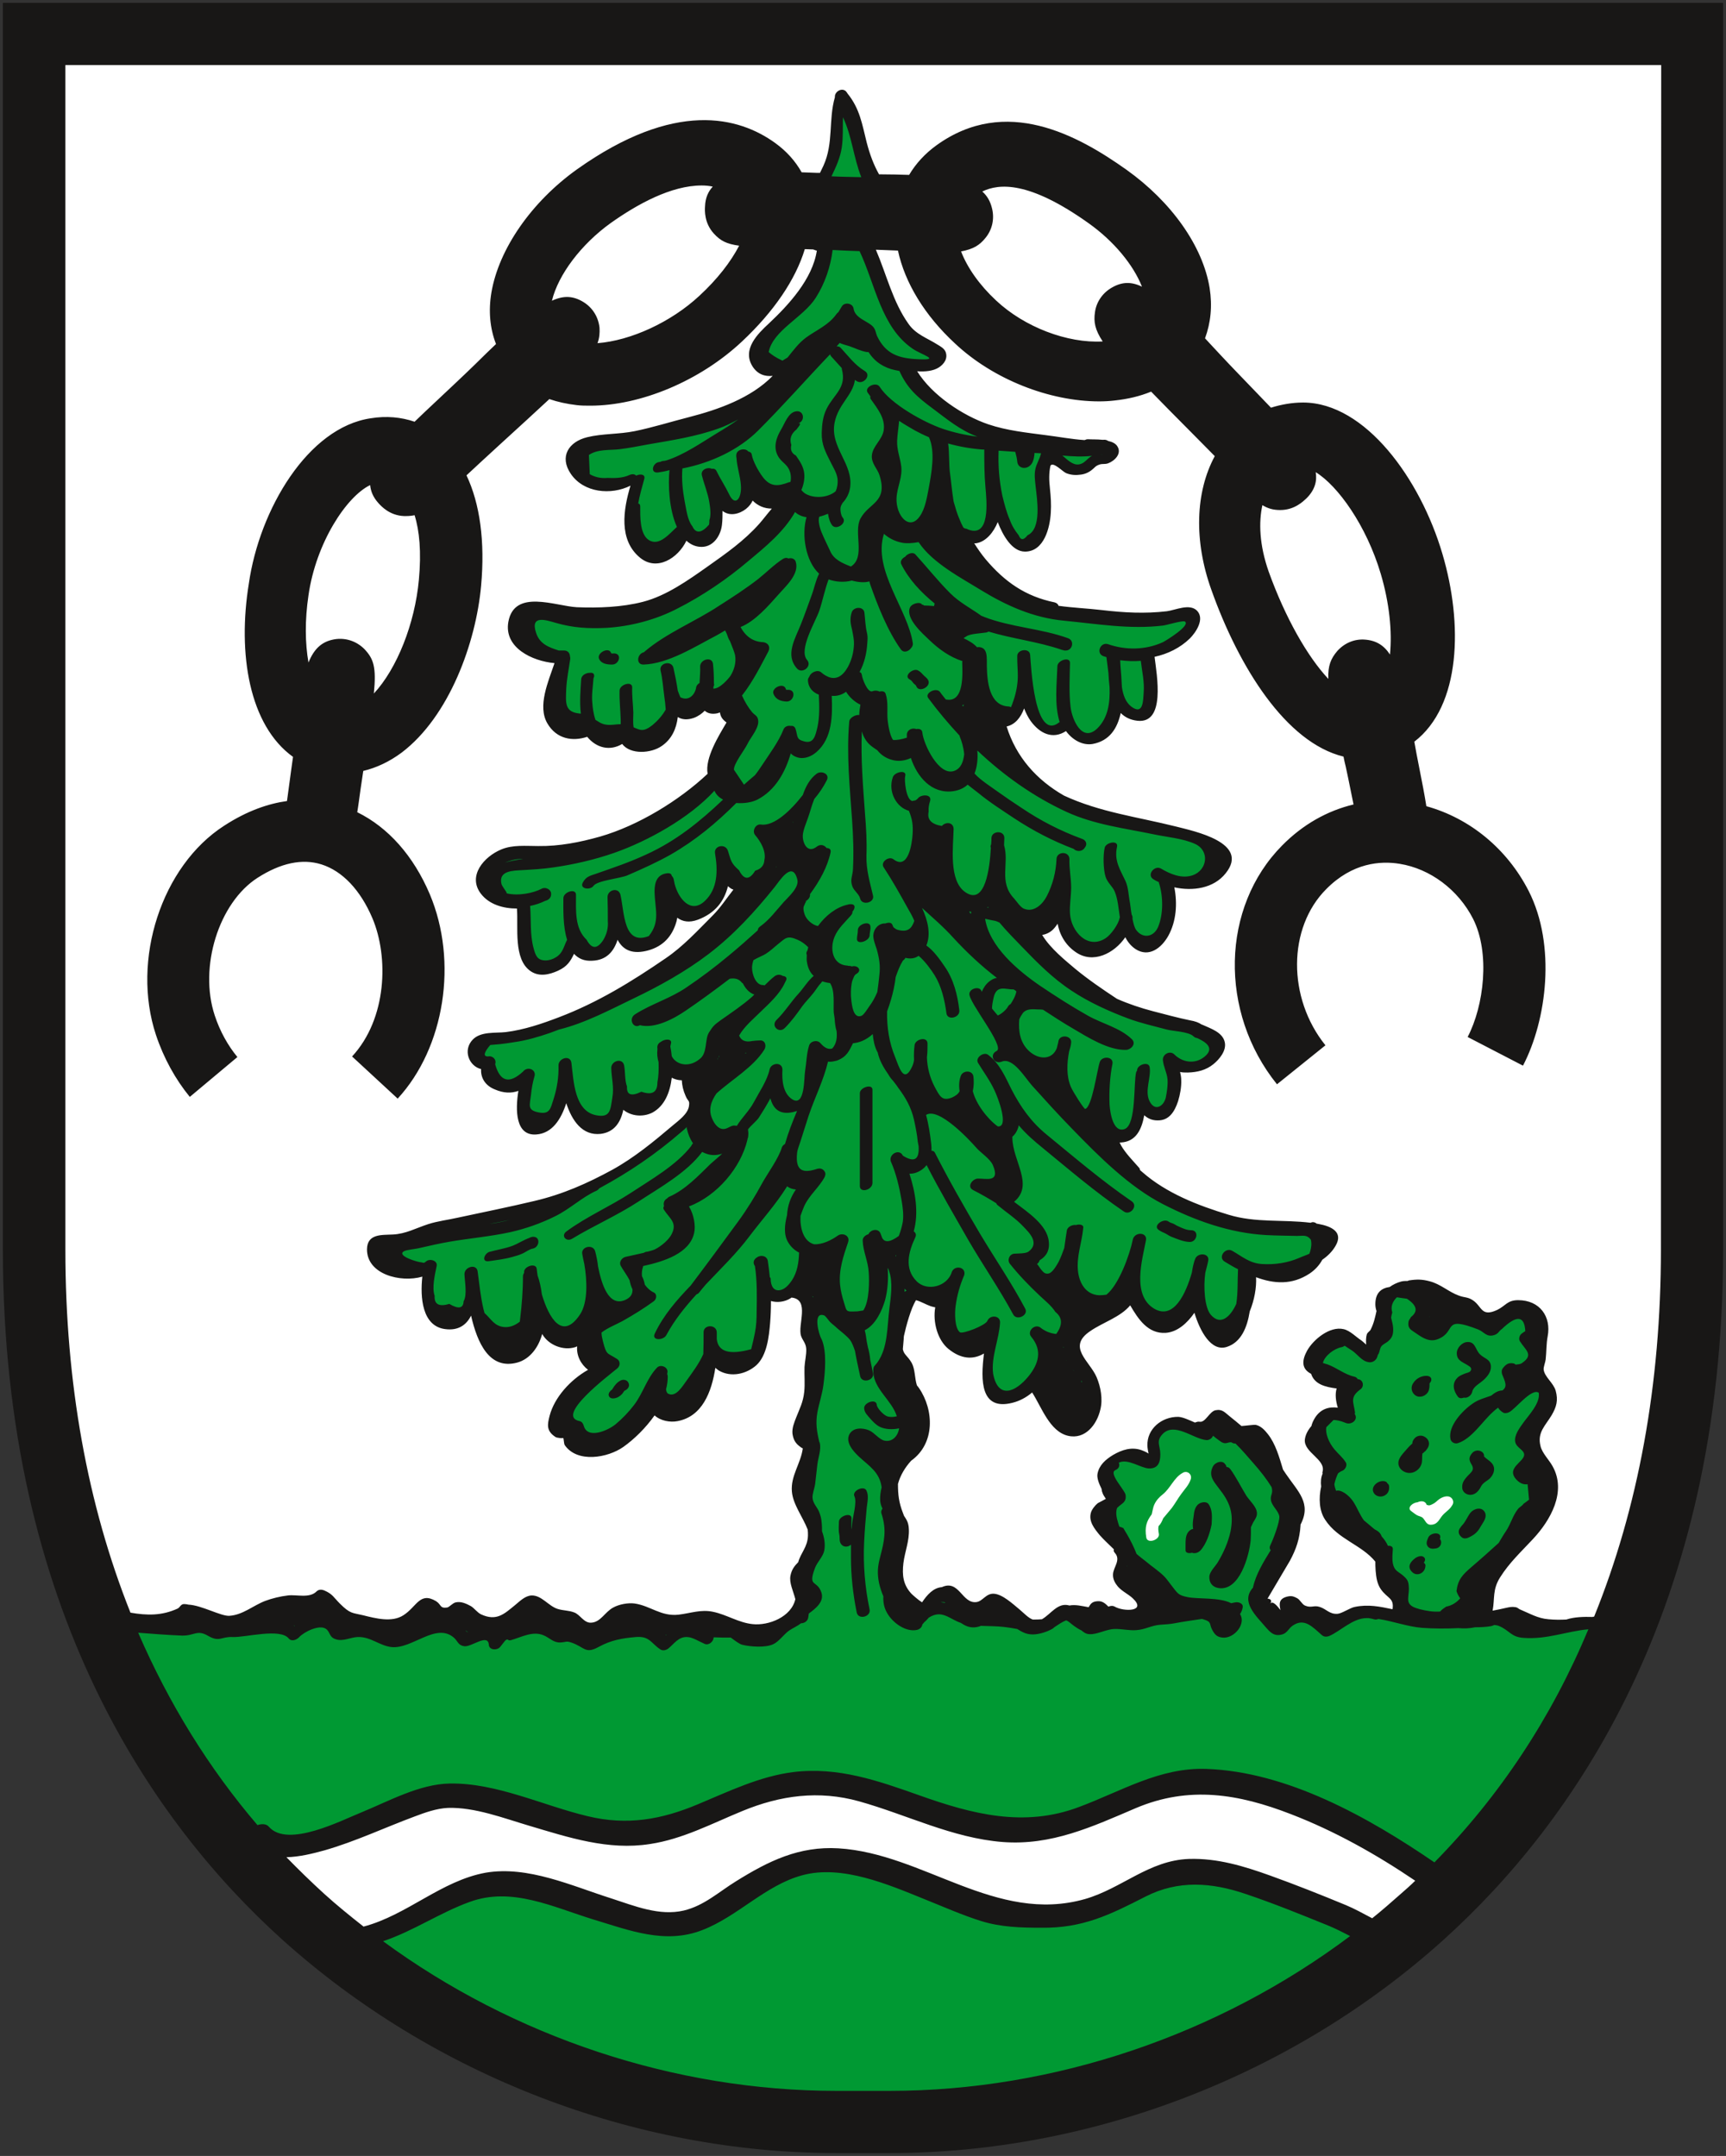 <svg xmlns="http://www.w3.org/2000/svg" viewBox="0 0 602 752"><rect x="0" y="0" width="602" height="752" fill="#333333" stroke="none"/><path d="M595 7v428.8c0 124-51.9 196.9-95.4 236.2-51.4 46.4-120.3 73-189.3 73h-18.6c-68.8 0-137.8-26.6-189.3-73C58.9 632.7 7 559.8 7 435.8V7h588" fill="#fff"/><g fill="#093"><path d="M388 227.7c.1 1.3.3 2.4.4 3.7v-.3c0-1.2.2-2.3-.4-3.4M232.9 235.2c-.1-.6-.2-1.3-.4-1.7.1.5.2 1.1.4 1.7M388.8 234c0-1-.3-1.7-.4-2.6 0 1.3.2 2.9.5 4.2.2 1.3.1 2.5.3 3.8v.1-1.5c-.2-1.5-.4-2.5-.4-4M247.1 235.8c-.1-.8-.3-1.7-.5-2.5-.1-.5-.4-.7-.3-1.2 0 2.2.5 4.4.4 6.6 0 .9-.4 1.7-.4 2.5v.6c.1-.5.3-1 .4-1.5.1-1.4.6-3 .4-4.5M232.7 307.7c-.1.6.2 1.3.4 1.9-.1-.6-.5-1.6-.5-2.2.1.1.1.2.1.3M249 270.1c0 .1-.1.1 0 0 0 .3 0 .5.1.7l-.1-.7M252 298.6c-.1-.4-.2-.9-.3-1.3 0 .4.1.9.3 1.3M440.4 559.5c.1 0 .1 0 0 0l.2-.3c0 .1-.1.2-.2.3M418.1 360c0-.1-.1-.1-.1-.2-.1 0-.1-.1-.2-.1l.3.3M470.2 482.5l1.4-.2c-.5-.1-.9 0-1.4.2M347.5 251.9h.3c-.1-.4-.3-.8-.2-1.2l-.1 1.2M247.9 467.1v-2.4 2.4M265.3 440.5l.7 3.3c0-1.2-.1-2.3-.4-3.5-.1 0-.2.1-.3.2M63.1 564c.8-.4.6-1.4 1.3-1.9.4.1.8.3 1.1.6 0-.1 0-.3-.1-.4-.1-.2-.3-.4-.4-.6-.9.1-2.3 1.2-1.9 2.3M65.6 565.4c1.4-1 1-2 0-2.7.1.9-.3 1.9 0 2.7M185.4 445.9c0-.4 0-.8-.3-1.1l.3 1.1M231.5 365.3c0 .1 0 .1 0 0-.1.6 0 1.4 0 2 0 .3.1.6.1.9 0-.1 0-.2.1-.4.2-1.1 0-1.4-.2-2.5M231.5 365.3c.1-.3.3-.6.3-1l-.3 1M216.1 376.5c0 .4 0 .7.1 1.1v.3c0-.4 0-.9-.1-1.3v-.1M215.5 372.3c0 .7-.1 1.4.1 2l.6 2.1c0-.6-.1-1.2-.2-1.9-.3-.6-.6-1.4-.5-2.2M230.3 484c.2-.6.5-1.2.6-1.8.1-.7 0-1.4 0-2.1-.1.8-.6 1.6-.8 2.4-.2 1-.7 1.9-1 2.8s-.5 2-.6 3c.1-.2.2-.5.4-.7.5-1.2.9-2.4 1.4-3.6M212.6 476.9c-.9.1-1.8.4-2.7.7 1 .1 1.9 0 2.7-.7M479.1 673.7c-2.8-1.9-42.9-18-50.4-19.4-6.7-1.2-13.4-2.3-20.1-.8-11.6 2.6-20.1 11.4-31.6 13.7-6 1.2-12.4.9-18.5.7-4.8-.2-10-.3-14.5-2-1.3-.5-2.7-.9-4-1.4-2.7-1-5.3-2-7.9-3.1-5.2-2.1-10.3-4.3-15.6-6.2-1.7-.6-3.4-1-5-1.8-1.1-.6-2.1-1-3.4-1.3-3.2-.6-6.4-1.5-9.5-2.3-2.2-.5-4.3-1-6.5-1H286c-3 0-6.1.7-9 1.3-1 .2-1.6.7-2.4 1.2-2.3 1.7-5.3 2.5-7.8 3.8-2.1 1.1-4 2.6-6.1 3.6-1.8.9-3.9 2.4-5.5 3.7-2 1.5-3.8 3-6 4.1-2.4 1.1-4.7 2.3-7.2 3.2-9.1 3.3-19.4 0-28-2.9-5.8-1.9-14.4-4.2-20.2-6.3-15.3-5.5-24.1-4.7-36.1.9-5.3 2.5-7.7 4.9-13.1 7.2-4.7 2-15.6 6.4-30.8 6.6 53.3 44.5 119.5 64.8 178 64.8h18.6c57.6 0 122.7-19.7 175.7-62.8-.9-.5-1.9-1.1-2.6-1.3-1.8-.5-3-1.2-4.4-2.2"/><path d="M113.7 675.4c15.2-.2 26.1-4.6 30.8-6.6 5.4-2.3 7.9-4.7 13.1-7.2 11.9-5.6 20.8-6.4 36.1-.9 5.8 2.1 14.4 4.4 20.2 6.3 8.6 2.9 18.9 6.1 28 2.9 2.5-.9 4.9-2.1 7.2-3.2 2.2-1 4.1-2.5 6-4.1 1.6-1.3 3.7-2.8 5.5-3.7 2.1-1.1 4-2.5 6.1-3.6 2.5-1.3 5.5-2.1 7.8-3.8.8-.6 1.4-1 2.4-1.2 2.9-.6 6-1.3 9-1.3h6.1c2.2 0 4.3.5 6.5 1 3.2.7 6.3 1.6 9.5 2.3 1.3.3 2.2.7 3.4 1.3 1.6.8 3.3 1.2 5 1.8 5.3 1.9 10.4 4.1 15.6 6.2 2.6 1.1 5.3 2.1 7.9 3.1 1.3.5 2.7.9 4 1.4 4.5 1.7 9.7 1.9 14.5 2 6.1.2 12.5.4 18.5-.7 11.5-2.3 20-11.1 31.6-13.7 6.7-1.5 13.4-.5 20.1.8 7.6 1.4 47.6 17.5 50.4 19.4 1.4 1 2.7 1.7 4.3 2.3.7.3 1.7.9 2.6 1.3"/><path d="M567.1 565.6c-3.7.1-9.1.3-10 .5-.5.1-1 .1-1.5.1-.8 0-1.4.2-2.1.3-.6.1-1.2 0-1.8 0-.8.1-1.5.4-2.3.4H540.5c-1.3 0-2.3.7-3.6.7-1.7 0-3 .2-4.3-.9-1.2-.9-2.4-1.9-3.4-3-.5-.6-1-1.3-1.8-1.3-.3 0-1 .3-1.3.4-1 .3-1.8.9-2.7 1.1-1.2.3-2.3 1.1-3.5 1.2-.8.1-1.6 0-2.4 0l.9-2.4c0-1-.3-2-.4-3 0-1 .1-1.8.3-2.7.5-2.2.7-4.5 2-6.4 1.1-1.7 2.3-3.3 3.3-5 2-3.3 4.9-5.7 7.6-8.4.7-.7 1.4-1.3 2-2 .4-.5.7-1.1 1.2-1.6.6-.6 1.3-1.1 1.8-1.8.5-.8.9-1.5 1.4-2.3 2-3 3.1-6.5 3.8-10 .4-2-.2-3.7-.9-5.5-.7-1.9-2.3-3.1-3.1-4.9-.9-2-2.2-3.7-2.9-5.9-.6-1.9.1-3.3 1.1-4.9 1.3-2 2.6-3.9 3.9-6 .4-.7 1-1.5 1.3-2.4.2-.8.1-1.8.1-2.6 0-1.5-.8-3.6-1.7-4.7-.5-.7-1.1-1.6-1.8-2.1-.5-.4-1.5-.8-1.8-1.5-.3-.8.8-1.8 1.1-2.6.3-.7.3-1.1.3-1.9 0-.6.1-1.2-.1-1.8-.2-.8-.7-1.6-.9-2.5-.4-2 1.1-3.3 1.8-5 .4-1 .9-2 .6-3.1-.2-.9-.9-1.8-1.3-2.7-.7-2.1-2.7-2.8-4.6-3.6-1.3-.5-2.9-.8-4.2-.4-.7.2-1.4.2-2.1.5-.7.4-1.4 1.2-2 1.8-1 1-2 2.8-3.6 3.1-1.4.3-3-.6-4.1-1.4-1.6-1.2-2.2-3.1-3.9-4.2-1.1-.7-2.6-1.6-3.9-1.4-.7.1-1 .2-1.7-.1-.9-.4-1.4-1.1-2.1-1.7-1.1-.8-2.3-1.8-3.5-2.3-1.1-.6-2.3-.8-3.5-1.1-.6-.2-1.2 0-1.8-.1-.6-.2-.7-.6-1.4-.6-.5-.1-1.2 0-1.8 0-.6 0-1.2.5-1.7.4l-2.4 2.4c-1.3-.3-2.6-.5-3.9 0-1 .3-1.6.5-2.1 1.5-.3.7-.6 1.4-.6 2.1l1.1 2.6c.8 2.3-.3 6.2-2.4 7.5-1.4.9-2.1 1.1-2.2 3v3.4c0 .6.3 2-.4 2.3-.6.2-1.2-.4-1.5-.8-.5-.7-.5-1.5-1.2-2.1-.5-.4-.9-.4-1.4-.6-1.3-.5-3.1-.9-4-2-1-1.1-1.4-2.3-3.1-2-1.8.3-3.3 1-4.8 2-.5.4-1.2.6-1.7 1-.5.5-.9 1.3-1.4 1.8-1.2 1.3-3.5 5.3-1.3 6.7l1.5.1c.4 1.5.7 3.1 2.4 3.8 1.2.5 2.8 1 4 1.2 1.3.2 2.5.4 3.9.4l1-.1c-1.4.8-2.1 3.1-2.4 4.4s-.4 2.1.1 3.4c.5 1.5 1.8 2.8 2.7 4.1-.5-.4-1-.4-1.6-.7-.6-.3-1.1-.8-1.9-.9-1-.2-1.9 0-2.9.2-.6.1-1.2.1-1.8.4-.7.3-1.6 1.2-2 1.8-.4.6-.9 1.8-1 2.5l.4-.1c-1.1 1-2 1.8-2.5 3.3-.7 1.9-.2 3 1.1 4.3.5.5 1.1 1 1.7 1.6.7.6 1.1 1.4 1.8 2 1.2 1.2 2.1 2.7 1.3 4.3 0 0-.6 1.3-.6 2.4 0 1.1 0 2.1.3 3.1 0 0-.2-.7-.3.2v6.8c0 2.1 1.2 3.5 2.8 4.7 1 .7 1.9 1.5 2.8 2.3.5.4.8.7 1.4 1 .9.5 1.2 1 1.9 1.7 1.5 1.5 3.8 2.1 5.5 3.3 2.1 1.4 3.8 3.3 4.9 5.5l-.4 1.7c0 1.1.3 2 .4 3 0 1.1.3 2 .6 3 .5 1.5 1 1.5 2.4 1.9 1.2.3 3.2 1.6 3.3 3 0 .6-.3 1.1-.3 1.7 0 .6.1 1.2 0 1.8-.1.8-.6 1.6-.7 2.4l-.7 1c-.8 0-1.3 0-2.1-.3s-1.7-.7-2.4-.8c-.4-.1-.8.1-1.2 0-.5-.1-.9-.3-1.4-.4-2.2-.5-4.6 0-6.8.4-.7.1-1.4.5-2.1.7-.8.2-1.7.2-2.4.6-.9.6-1.3 2.1-2.5 2.2-1.1.1-3.5-1.8-4.3-2.5-.9-.9-2.1-1.6-3.5-1.2-1.2.3-1.4.7-2.6.2-1.4-.5-2.1-1.1-3.2-2-.5-.4-.8-.5-1.1-1-.4-.6-.3-.9-1.1-.8-.6 0-1.1.3-1.4.7-.2.3-.6 1.4-.6 1.8 0 1.1 1.1 1.7.9 2.8-.1 1-.6 2.8-2 1.8-.6-.4-1-1.4-1.4-2.1-.4-.8-1.1-1.1-1.8-1.7-.5-.5-1.2-.6-1.7-1.1-.4-.4-1.2-1-1.4-1.6l-.5.8c-1.6-.8-1.3-1.6-.6-3.1.7-1.6 2-3.1 2.9-4.6 1.1-1.7 2.3-3.6 3.1-5.4.9-2 2.4-3.8 3.4-5.9.9-1.9 2-4 1.7-6.2-.1-.8-.1-1.4.1-2.1.3-.8.8-1.6.7-2.6l1.7-3.1c.3-1.8-.8-2.9-1.4-4.5-.4-1-.8-1.4-1.6-2.2-.6-.6-.8-1.1-1.2-1.9-.8-1.3-2.1-2.3-3-3.6-.5-.8-.9-1.8-1.4-2.6l.4.5c-.4-1-1.1-1.8-1.6-2.7-.4-1-.1-2.1-.5-3.2-.2-.5-.3-1.1-.5-1.6-.2-.8-.4-.9-.9-1.6-.7-.7-1.1-1.9-1.6-2.8-.4-.8-1.2-1.3-2-1.9-1.3-1-1.8-.7-3.3-.3-.8.2-5.1.6-5.2-.9-.9-.8-1.8-1.4-2.4-2.6-.7-1.5-2.4-2.4-3.8-1.2-1 .8-.6 2.7-2.1 3-.6.1-1 .1-1.6.3-.5.2-1.7 1.1-2.1.4l-1.4.2c-1.4-.8-2.9-1.4-4.5-1.7-1.8-.3-3.7.1-5.2 1.2-1.7 1.2-3.8 2.1-4.1 4.4-.2 1.3 2.6 9.2-.6 8.2-.9-.3-1.7-1-2.5-1.4-.7-.3-1.2-.6-1.9-1-2-1.2-4.3-.3-6.3.6s-4.5 2.5-5.6 4.5c-.8 1.4-.4 3 0 4.4.2.7.6 1.1 1.1 1.7.5.7.8 1.5 1.4 2.2.4.5.8.7.9 1.4.1.9-.4 1.9-1.4 2.1-.8.2-1.4-.2-2.2.3-.6.4-1 1-1.4 1.6-.7 1-1.7 2.1-1 3.4.4.7 1.1 1.2 1.5 1.9s.8 1.4 1.2 2c.5.8 1.1 1.5 1.8 2 .8.6 1.6.6 2.4 1 1.3.7 1 2.2 1.8 3.3l-.8-.1c2.6 2.1.9 5.2 0 7.5-.5 1.5-.3 2.4.6 3.7.8 1.2 2.1 1.9 3.2 2.8 1.5 1.2 3 2 4.1 3.7 1.1 1.9 2 3.8-.5 5-1.6.8-3.3 1.2-5.1 1.1-1 0-2.2-.2-3.1-.6-.8-.3-1.9-.5-2.4-1.1l-3.1-1c-1.3-1-3.1-.6-3.2 1.1l-2.5.5c-.6-.2-.8-.2-1.4-.3-.8 0-1.4-.5-2.1-.6l-2.4.3c-1.6-.9-3.3 0-4.1 1.4-.7 1.1-1.1 2.6-2.3 3.1l.8-.7c-2.1 1.5-5.2 2.4-7.6 1.3-1.2-.5-1.9-1.1-2.8-2-1-1-2-1.7-3-2.6-1.2-1.2-2.4-2.2-3.9-2.9-.7-.3-1.3-.5-2-.9-.5-.3-.9-.8-1.4-.9-1.9-.7-4.5 2.8-5.9 3.7-1.2.8-2.8-.3-3.7-1-1.3-.9-1.4-2.4-2.5-3.5-.8-.7-1-1.3-1.9-1.7-.5-.2-1-.5-1.5-.6-1.7-.1-2.9 1.6-3.9 2.8l-2.8 3.1c-1.9 3.1-6.4-2-8.1-3.4-2-1.7-2.9-4.2-3.4-6.7-.5-2.7 0-5.6.6-8.1s1.4-5.1 1.4-7.7c0-1.2 0-2.2-.2-3.4-.4-1.4-1.2-1.9-2.1-2.9-.9-.9-1.9-2.2-2.1-3.4-.1-.7-.2-1.3-.3-2-.1-.4-.2-1.1-.1-1.5.1-.5.4-.8.4-1.4 0-.6.1-.8.3-1.4.3-.9.7-1.8 1-2.7.5-1.5 1.4-2.9 2.2-4.3.6-1.2 1.4-2.3 2.4-3.1l.1-.7c3.7-3.2 5.9-7.7 5.9-12.6 0-2.2-.9-4.2-1.7-6.2-.6-1.4-1.1-2.9-2.1-4.1l-.5-.2c-.3-.7-.2-1.1-.4-1.8s-.8-1.3-.9-2c-.1-.6.1-1.3-.1-1.9-.3-1.1 0-2.9-1.2-3.6-.4-.2-.8-.2-1.1-.5-.4-.4-.3-.7-.8-1.1-.4-.3-.8-.4-1-.9s-.3-1.4-.3-1.9c-.1-1.9.9-4 1.3-5.9.4-2 1.3-3.7 1.9-5.6.6-1.7 1.1-3.3 1.6-5 .2-.7.2-1.5.5-2.2.5-1.3 1.4-1.3 2.4-2l-.4 1c1.4 0 2.4.5 3.7.9 1.1.3 1.9 1.2 3 1.4.4.1.9.4 1.3.4.8 0 1.8-.7 2.3-1.3-.9 1.2-1.2 2.3-1.2 3.8s-.2 3.1.2 4.5c.4 1.3.8 2.6 1.4 3.8.2.5.3 1 .5 1.5.3.7 1.3 1.8 1.9 2.3.9.7 2.2 1.2 3.3 1.8 1.1.6 2.2 1.1 3.5 1 .7-.1 1-.1 1.5-.4s1.1-.3 1.6-.6c1.1-.6 1.9-1.8 2.8-2.7l1.2-.3c-.6 2.8-1 5.8-1.4 8.6-.4 2.6.2 5.5.8 8.1.6 2.5 2.5 3.7 5 3.3 1.4-.3 2.9-.2 4.2-1 1.4-.8 2.8-1.6 4.1-2.6l2.2-.6c1.4 1.1 1.3 3 2.5 4.2 1 1 1.6 2.4 2.2 3.7.5 1.1 1.3 1.9 2 2.8.8 1 1.3 2.1 2.3 2.9.8.6 1.6 1.6 2.7 1.8.9.2 2.4.2 3.4 0 3.1-.5 4.5-4.6 5.4-7.1.8-2.2.1-5.1-.4-7.3-.2-1-.4-1.9-.8-2.8-.2-.5-.4-1.1-.7-1.6-.4-.9-1.1-1.4-1.8-2.1-2.2-2.4-5-5.4-3.8-8.8.3-1 .4-2.2 1-3 1.1-1.6 2.7-2.7 4.4-3.7 1.4-.8 2.9-1.2 4.4-1.9 1.4-.6 2.8-1.5 4-2.5 1.5-1.2 3-2.4 4.4-3.8 1-1 2.3-2.8 2.2-4.3l.1 1.5c1 .8 1.1 2.4 1.7 3.5.3.6.9 1 1.3 1.6s.7 1.3 1.2 1.9c.8 1.1 1.7 2 2.9 2.7 1 .6 2 1.3 3.1 1.7 2.8.9 6.2-1.4 8.1-3.3.7-.7 1.1-1.6 1.7-2.4.5-.6 1-1 1.2-1.8.3-.8.8-1.1 1.2-1.8.3-.6.5-1.3.8-1.9-.1 2.2.2 4.3 1 6.3.3.6.4 1.2.7 1.8.3.5.8.9 1.1 1.4.3.5.4 1.1.7 1.6.3.6.9 1 1.3 1.5.6.8.8 1.7 1.5 2.4.4.4 1.5 1.6 2.1 1.7 2 .4 4.4-3.4 5.2-4.8.5-.9.7-2 1.1-2.9.5-1 .8-2.1 1.1-3.2.7-1.8.8-3.7 1.2-5.5.3-1.3.1-3 .1-4.4 0-1.9-.8-3.8-.3-5.7.7-.1 1.5 1 2 1.4.9.5 1.8 1 2.8 1 1.7.1 3.4.8 5 1.1 1.3.3 3.1.5 4.5.3.8-.1 1.6-.6 2.4-.8.8-.3 1.6-.6 2.3-.9 3.2-1.5 6-3.7 6.9-7.3l.7.2c1.1-1 2.1-1.9 2.9-3.1s1.3-2.1-.1-2.9c-1.4-.9-2.7-1.1-4.3-1.4-1.7-.3-3.5-.5-5.3-.6-2.1-.1-4.2 0-6.3 0-.9 0-1.8.1-2.8 0-.9 0-1.8-.3-2.8-.4-1.7-.1-3.2 0-4.8-.2-1.7-.3-3.4-.4-5.1-.8-3.2-.9-6.4-1.6-9.4-2.9-1.6-.7-3.3-1.1-4.9-1.7-1.3-.5-2.6-1.1-3.8-1.7-3-1.3-6.2-2.7-9-4.3-2.3-1.3-4.7-2.6-6.7-4.3l-3.1-3.5c-.4-.3-.5-.7-.8-1-.3-.4-.7-.7-1-1-.5-.6-.9-1.2-1.4-1.8-.5-.5-1-.8-1.4-1.3-.4-.4-.6-.9-.9-1.4-.5-.8-1-1.4-1.4-2.3-.3-.7-.7-1.6-1.2-2.3-.5-.6-1-1.1-1.4-1.7s-.8-1.3-1.3-1.9c-.4-.6-1.5-1.1-1.5-1.9l2.5-.7c.5 2.3 1.3 4.8 3.9 5.2 1.3.2 2.1 0 3.3-.5.3-.1.6-.2.9-.4.2-.4.4-.7.6-1 .3-.3.6-.7.9-1.1.1-.4.2-.8.4-1.2 1-2.1 1.4-4.3 1.7-6.6.3-2.1.6-4 .6-6.1 0-.8.3-1.5.3-2.3 0-.9-.3-2.3.3-3l.3-1.7c.3.3 0 1.5 0 2 0 .7-.2 1-.4 1.7-.1.4 0 .9 0 1.3 0 .6-.1.6-.3 1.1-.2.6-.1 1.3-.1 1.9 0 3.3 1 7.7 4.9 8.4 1.7.3 3 0 4-1.5 1.3-2 1.8-4.2 2.2-6.5.4-2.2.6-4.8 0-7-.3-.8-.6-1.6-.8-2.4-.1-.6-.8-1.9-.5-2.4.5.2.9 1.1 1.3 1.5.5.6.9 1 1.7 1.4 1.1.5 2.4.3 3.6.3 1.1 0 1.9 0 3-.3.9-.2 1.4-.3 2.2-.7.7-.4 1.4-.9 2-1.3 1.4-1 2.1-2.3 2.9-3.7.6-1.1.5-2.2-.4-3.1-.6-.6-1.3-1.1-2-1.6-.4-.2-.9-.8-1.3-.9-.9-.3-2-.4-2.8-.9-.4-.8-1.1-.6-1.9-.8-.7-.2-1.3-.5-2-.7-1.2-.2-2.5-.2-3.7-.6-1.8-.5-3.6-.9-5.4-1.5s-3.5-1-5.3-1.5c-1.3-.3-2.5-.3-3.7-.8-1.1-.5-2.3-.8-3.4-1.3l-3.3-1.3c-.5-.2-1-.6-1.4-.9-.3-.2-.6-.6-.9-.7-.4-.2-.7-.1-1-.4-.4-.3-.6-.7-1-1-.4-.2-.7-.4-1.1-.7-.6-.5-1.3-.9-1.9-1.3-2.1-1.4-4.3-2.9-6.3-4.5-1.8-1.4-3.5-3-5.3-4.5-2.2-1.8-4.1-3.9-5.9-6.1-.6-.7-1-1.3-1.5-2.1-.3-.5-.7-.9-1-1.3s-.3-.9-.6-1.3c-.5-.6-1.1-1.2-1.4-2-.2-.5-.7-1.5-.6-2l1 1c.6.9 2.3 1.2 3.3.9.8-.2 1.5-.9 2.1-1.5 1-1.1 1.9-2.5 2.6-3.8.3-.6.6-1.1.8-1.8.2-.8 1-1.6 1-2.5l1-1.7c0 1 .1 2.1 0 3.1 0 1.1-.4 2.1-.4 3.3 0 .6.2 1 .3 1.5.1.5 0 1 .1 1.4.3 1.7 1 3.3 2 4.7 1.5 2 3.2 3.5 5.4 4.6 2.1 1 4.1.6 6.1-.4 1.1-.5 1.8-1.3 2.7-2.1.9-.9 2-1.7 2.7-2.8.7-1.1 1.3-2.4 2.1-3.5.6-.8.8-1.2.8-2.2l-.2-1.7c.6 2.3.8 4.6 1.7 6.8.4.8 1.1 1.5 1.6 2.2.8 1.1 1.8 1.9 3.1 2.2 2.3.6 4-.8 5.2-2.6.7-1 1.5-2 1.9-3.2s.8-2.5 1-3.7.2-2.3.4-3.5c.1-1.1.6-2.1.3-3.2-.2-1-.2-1.8-.3-2.8-.1-1.2-.8-2.3-1-3.5l-2.7-2.3c1 1 2.8 1.4 4 2 1.7.8 3.6 1.3 5.6.9 1-.2 2.1-.1 3.1-.3.8-.2 1.7-.5 2.5-.7 1.8-.5 4.1-1.4 5.5-2.6 1.1-.9 2.3-2.5 2.3-4 0-1.3-.4-2.7-1.4-3.8-.9-1-2.1-2.1-3.3-2.7-1.3-.7-2.9-1-4.4-1.5-1.8-.6-3.6-.9-5.4-1.3-2.9-.6-5.7-1.6-8.7-2-3.6-.5-6.9-1.6-10.5-2.2-3.9-.6-7.5-.9-11.2-2.3-2-.7-4-1.3-6-2.1l-3.1-1.4c-2.5-1.3-5.2-2.4-7.6-4-1.4-.9-2.5-2-3.8-3s-2.5-2.2-3.7-3.4c-1.3-1.2-2-2.8-3.1-4.2-.9-1.2-1.6-2.5-2.5-3.7-1-1.3-1.5-2.8-2.3-4.3-.8-1.4-1.1-3-1.6-4.5-.2-.8-.3-1.5-.4-2.3 0-.2-.1-.3-.1-.5.8.1 2 .1 2.6 0 1.4-.4 2.3-1.9 3.1-3 1.3-1.7 2.1-4.2 2.6-6.3.6-2.5 1.2-5.1 1.2-7.6 0-1.1-.3-2.1-.4-3.2-.1-1 0-2 0-3 0 1.3.3 2.5.4 3.8.1 1.6-.1 3.2 0 4.8 0 1 .4 1.9.4 2.8 0 .7 0 1.3.1 1.9.1.8.5 1.6.6 2.4.1.6.1 1.2.3 1.8.3 1.1.9 2 1.5 2.9.7 1.1 1.3 2.4 2.2 3.3 2.3 2.3 6.1 3.8 8.5.8l2.4.9c1 1.2 2.3 2 3.4 3 1 .9 1.7 1.1 3 .9 2.5-.5 4.8-1.2 6.1-3.6 2.2-4.2 3.3-8.8 3.3-13.4 0-.6 0-1.2.1-1.7.1.5.3 1 .4 1.6 0 .5-.1 1.1 0 1.7.3 1.6 1.3 3.3 2.4 4.5 1 1.1 1.9 1.8 3.2 2.2.9.3 2.1.8 3 .5.8-.3 1.9-1.9 2.2-2.7.5-1.1.2-2 .4-3.1.1-.9.4-1.7.4-2.6v-2.4c0-1.5.1-3 0-4.5-.1-1.9-1.4-3.7-1.2-5.6l-.3-1.2c1 0 1.9-.3 2.9-.5 2-.4 3.8-1.1 5.5-2.1.7-.4 1.3-.8 1.9-1.2 1-.7 2.2-1.5 3.1-2.3 1.3-1.3 3.1-3.8 2.7-5.8-.4-2.1-3-1.1-4.4-.7-1.5.4-3 .4-4.5.8-2 .5-4 .1-6 .3-1.8.1-3.5 1.1-5.3.7-1.5-.3-2.8-.3-4.4-.3-1.8 0-3.3-.3-5-.7-3.3-.6-6.6-.6-9.9-1.2-1.4-.2-2.9.1-4.4-.2-1.2-.2-2.3-.2-3.4-.4l-2-1.5c-1.6-.2-3.1-.7-4.6-1.2-.8-.2-1.6-.3-2.4-.7-1.7-.7-3.4-1.3-5-2-1.9-.8-3.6-2-5-3.5-.8-.8-1.5-1.5-2.1-2.3-.7-.9-1.7-1.5-2.5-2.3-4-4-7.6-8.8-10.1-13.9l1.6.2c.9.6 2.4 1.1 3.5.9 2.9-.7 4.3-3.8 5.6-6.1 1.1-2 1-3.8 1-6l1.9 2.1c1.4 3.5 2.5 7.2 5.1 10.1 1.1 1.2 1.9 3.1 3.9 2.8 1.6-.3 3.5-1.4 4.3-2.8.8-1.5 1.2-2.7 1.6-4.4.3-1.4.4-2.8.6-4.3.2-1.1.1-2.3.1-3.4 0-1 .2-2.1 0-3.1-.1-.6-.4-1-.4-1.6-.1-.8.1-1.5-.1-2.3-.3-1.2-.3-2.2-.3-3.5l.4-1.5c-.1-2.6 2.6-6.5 5.3-3.8 1.4 1.4 1.9 2.8 3.9 3.5 1.4.5 3.9.6 5.3-.1 1.6-.8 2.4-2.8 4.2-3.1.8-.2 1.7.1 2.5 0 1-.2 2.1-.8 2.6-1.7 1.1-1.9-2-2.4-3.3-2.5-.8-.1-1.6.1-2.3-.1-1.1-.3-2-.3-3.1-.3l-3.1-.3c-1.7-.3-3.4 0-5-.4-.8-.2-1.5 0-2.3-.1-.8 0-1.5-.4-2.3-.4-1.2 0-2.3-.3-3.5-.4-.6 0-1.1-.3-1.7-.4-.7-.1-1.5 0-2.2-.1-1.2-.3-2.5-.5-3.7-.7s-2.5-.2-3.8-.5c-2.6-.5-5-1.4-7.5-2.1-1.4-.4-2.5-.6-3.8-1.2-1.3-.6-2.4-1.4-3.7-2.1-.6-.3-1.2-.5-1.7-.8s-.8-.8-1.3-1.1-1.1-.4-1.5-.8c-.5-.4-.9-1-1.4-1.4-1.7-1.3-3.4-2.6-5-3.9-1.1-.9-2.5-1.3-3.5-2.3-1.1-1.1-2.2-2.1-3-3.4-.6-.9-1.4-1.8-1.9-2.8-.3-.6-.3-2.5-.9-2.8.1-.4.3-.6.7-.7h.4c1.5 0 2.8.4 4.2.4 1.5 0 2.9.2 4.3-.5 1-.5 1.6-.7 1.9-1.9.3-1.2-.2-1.5-1.2-2.1-1.7-1.2-3.6-1.5-5.4-2.7-1.4-1-2.8-2-4.1-3.1-1.7-1.3-2.3-2.6-3.2-4.5-.8-1.6-1.7-3-2.4-4.6-1.2-2.8-2.6-5.3-3.9-8-1.5-3-2.9-6.1-3.9-9.3-.4-1.4-.8-2.8-1.3-4.1-.2-.6-.4-1.2-.7-1.7-.2-.3-.6-.4-.7-.8-.2-.4 0-.8-.5-1.2l2.7 1.6c1 .1 1.8.1 2.7.3 1.1.2 2.4.1 3.5-.4 1.9-.7 3-3.5 3.1-5.4 0-.8-.2-1.2-.4-1.9-.3-1-.3-2.1-.9-3.1-1.3-2.5-2.3-4.8-4.3-6.9-1.7-1.7-2.8-3.3-3.7-5.6-1.8-4.4-3.2-8.9-4.3-13.5-.2-1.1-.2-2.3-.5-3.4-.3-1.3-.8-2.7-1.2-3.9-.6-1.4-1.5-2.5-2.3-3.8-.6-.9-1-2-1.9-2.7-1.1 2.3-.8 4.8-.8 7.4 0 1.7 0 3.3-.3 5-.3 1.5.1 3-.3 4.4-.5 2.1-1 4.1-1.8 6.1s-2 3.9-2.8 5.9-1.8 3.7-2.8 5.5c-1.1 2.1-1.7 4.2-2.5 6.4-.5 1.4-.4 3.5-.3 5 .1 1 .5 2.2 1.2 2.9.6.7 2.3 1.9 3.2 2l1.9-.8c0 1.1 0 1.9-.3 3-.2.7-.2 1.3-.4 2-.3 1-.9 1.9-1.2 2.8-.5 1.3-1.2 2.5-1.7 3.8-.4 1-.9 1.9-1.4 2.9-.9 1.5-1.3 3.2-2.3 4.6-1.1 1.5-2.1 2.7-3.3 4-1.2 1.4-2.6 2.5-3.9 3.8-1.6 1.5-3.1 3.1-4.7 4.5-1.3 1.1-2.7 2.5-3.5 4-.7 1.4-.7 3-.8 4.6 0 1.2.6 2.6 1.7 3.3 1.1.6 2.2 1.4 3.6 1.4 2.5 0 4.7-.9 6.8-2.3l-1.2 1.6c.1 1.1-1.4 1.3-2 1.9-.6.7-1 1.4-1.7 2.1-.8.7-1.5 1.5-2.3 2.2s-1.5 1.5-2.4 2.1c-1.7 1.2-3.5 2.3-5.4 3.3-1.5.7-2.8 1.7-4.3 2.3-3.6 1.6-7.2 2.8-11 4-4.1 1.3-8.2 2.1-12.4 3.1-2.3.6-4.7 1.3-7 2-2.2.7-4.6 1-6.8 1.4-2.4.4-4.7.6-7.1 1.1-1.9.4-3.7.1-5.6.3-1.7.2-4.6 1.2-6 2.4-1.1 1.1-1.3 2.3-1.2 3.8.1 1.2.9 2.4 1.4 3.4.8 1.5 2.1 2.7 3.6 3.6 1.2.7 2.6 1.2 4 1.5s3 .7 4.5.5c.8-.1 1.3-.4 2.1-.4s1.5-.2 2.2-.4c1-.3 2.2-.4 3.1-1.1h2.3c-.1.8-.6 1.7-.8 2.5-.2 1.1-.7 2.2-1 3.3-.5 2-.9 4-.9 6 0 1.8.1 3.5.5 5.2s.8 4 1.8 5.4c1.1 1.5 2.2 3.2 3.9 4 1.5.7 3 1.4 4.6.5 1.9-1 3.2-2.3 4.7-3.8.6-.6 1.3-1.1 1.7-1.9.2-.4.2-.8.3-1.3.2-.6.8-.7.7-1.4l1.2-1.4c.9 1.5 2.1 2.8 3.8 3.7 2.2 1.2 4.6-.1 5.7-2.1 1.1-2 .7-3.9.9-6.1.1-1.3.5-1.9.2-3.2s-.3-2.7-.7-4.1c-.6-2.5-1.7-4.9-2.2-7.4h.8c0 .6.8 1.4 1.2 1.8.4.6.8 1.2 1.2 1.7.9 1.3 1.5 2.6 1.9 4.1.3 1.1.3 2.6 1.1 3.3.5.4 1.6.9 2.2 1.1.6.1.9-.2 1.4-.4s1-.1 1.5-.5c1.7-1.3 2.8-2.8 2.8-4.9v-1.7c0-.6-.3-.8-.4-1.3-.1-.3.1-.6 0-1-.1-.2-.3-.3-.4-.6s.1-.6 0-.8c-.1-.3-.3-.3-.4-.6-.1-.6-.1-1.2-.2-1.7s-.2-1-.2-1.5c0-.8-.3-.9-.4-1.5-.1-.5 0-1.3 0-1.8 0 2 .7 4 1.2 6s.8 4.7 1.9 6.4c.9 1.5 2 2.6 3.7 3.3 1 .4 1.8.5 2.8.4.7 0 1.2-.3 1.8-.4.7-.1 1.6.1 2.3 0l3.3-.8c-1.7.3-3.2 2.6-4.2 3.9-.7 1-1.7 1.8-2.5 2.7-.9 1.1-1.8 2.1-2.7 3.2-1.7 2-3.4 4-5.3 5.7-2.6 2.4-5.5 4.2-8.3 6.4-1.3 1-2.8 1.8-4.1 2.9-1 .8-2 1.5-3 2.2-2.8 2-5.9 3.7-8.9 5.5-2.4 1.5-4.9 2.9-7.5 4.1-1.9.9-3.9 1.3-6 1.9-2.6.7-5.2.9-7.9 1-1.4.1-2.8.5-4.2.7s-2.8.1-4.2.1c-5.1 0-10.2 0-15.1-1.3-2.7-.7-5.8-1.1-8.6-.7-3.2.5-4.8 5.3-4 8.1.9 3.2 4.2 6.3 7.4 7.5 1.4.5 3.1 1.3 4.6 1.4.6.1 1.3 0 1.9 0 .5 0 .8.1 1.4.1.5 0 1-.3 1.5-.1 0 1.5-1 3-1.5 4.4-.6 1.8-1.1 3.5-1.7 5.3-.9 2.9-1 5.8-1.1 8.8 0 .5-.1 1.1.1 1.6.1.4.5.7.6 1.1.1.3 0 .6.1.8.4.9 1.6 1.4 2.3 2s1.4 1.1 2.1 1.6c1.3.9 3.2 1.3 4.9 1 1.3-.2 2.3-1.2 3.5-1.5.5.4.4 1 .7 1.4.3.5 1 1.1 1.5 1.5 1 .8 2.6 1.6 3.9 1.6 1.4 0 2.3 0 3.5-.5 1.2-.6 1.8-1.3 2.7-2.4-.4 2.2 1.9 3.1 3.4 3.8 1.2.5 2.8.4 4.1.3 1.9-.1 3.9-1.5 5.3-2.7 1.6-1.4 2.5-3.4 2.9-5.5.6-2.7.8-5.7.2-8.5-.1-.7-.2-1.3-.4-2-.2-.8-.4-1.8-.5-2.6-.1-.7.1-1.5 0-2.2-.1-.4-.1-.9-.2-1.5.7 3.4 1.2 7 2.5 10.2.7 1.6 2.1 3.5 3.9 3.5 1.4 0 2.2-.5 3.3-1.3.6-.4 1-.5 1.6-1.1.5-.5 1-1.1 1.3-1.8.3-.8.6-1.8.9-2.8v1.4c0 1.3.1 2.7 1.3 3.3 1.7.9 3.1-.3 4.5-1.3l1.2-.3c0 1.1-.4 3.1 0 4 .5 1.1 2.1 1.6 3 2.2-1 1.9-2.3 3.8-3.1 5.8-.6 1.6-1.6 3-2.2 4.7-.7 2.1-1.9 4-2 6.3 0 .6-.1 1.4-.1 2.1-1.7 1.6-3.1 3.4-5 4.9-1.1.9-2.4 1.5-3.5 2.4s-2.2 1.8-3.4 2.6c-2 1.3-4.2 2.4-6.3 3.6-2.1 1.1-4.1 2.6-6.2 3.7-2.3 1.2-4.5 2.6-6.9 3.7-2.2 1-4.6 1.8-6.9 2.5-4.2 1.3-8.4 1.9-12.7 3-1.9.5-3.9.6-5.9.7-.8 0-1.5.3-2.3.4-.9.1-1.6-.2-2.5-.3-1.5-.3-3.1-.1-4.6-.1-1 0-1.7.2-2.7.4-.8.1-1.6-.1-2.3 0-4.6.9-13.1 7.6-8.3 12.6.7.7 1.4 1.5 2.2 2.1.9.7 1.8.8 2.8 1.1 2 .6 3.8 1 5.8 1.4 1 .2 2-.2 3-.2l-.9.8c-.1.7.4 1.5.4 2.2V324.9c0 .8.1 1.3.3 2.1.2.8 0 1.6.2 2.3.3 1.3.6 2.5 1 3.9.6 2 1.6 3.5 3.7 4.1 1.7.5 3 .1 4.6-.5 1.8-.7 3.8-1.6 5-3.3.5-.7.9-1.6 1.3-2.4.4-.7.4-2.1 1-2.6l.4-.2c.5 1.4 1.5 2.4 2.7 3.3.8.6 1.2.7 2.2.9 1 .2 1.5 0 2.5-.2.9-.2 1.9-.2 2.7-.7 1-.7 1.7-2.1 2.2-3.1.3-.6.7-1.3 1-1.9.3-.7.4-1.6.6-2.4.4-1.5.1-3.5.1-5.1 0-2.2.1-4.4 0-6.6.3 2.4 1.6 4.7 1.6 7.2 0 .7-.1 1.5.1 2.2.1.6.5 1.1.6 1.6s0 .9.1 1.4.4.9.7 1.4c.5.9.8 2.1 1.7 2.7.7.5 1.5.3 2.3.4 1.2.2 1.9.4 3.1 0l2.4-.9c2-.7 4.4-2 5.4-4.1.9-1.8 2-4.2 2.2-6.2.1-1 .1-2.2-.1-3.2-.2-1.1-.2-2.2-.5-3.2-.2-.9-.3-1.7-.5-2.6v-.1c.1.3.2.5.3.8.5 1.2 1 2.4 1.4 3.7.5 1.5.8 3.2 2.1 4.2 1.5 1.1 2.9 1.4 4.8 1 1.2-.2 1.9-1 2.9-1.5 1.1-.6 1.7-.8 2.6-1.7 1.2-1.2 3-2.4 3.7-3.9s1.2-3.5 1.1-5.2v-4.3c0-1.3.1-2.7-.1-4.1.1.2.1.3.2.5.3.9.4 1.8.6 2.7.3 1.5.4 3.1 1.3 4.4.9 1.4 3.1 2.9 4.8 2.7l.4.1c-1.2 1-2.1 2.7-3 4-.6.9-1 1.8-1.6 2.7-.9 1.2-1.8 2.2-2.9 3.3-3.8 3.8-7.5 7.6-11.3 11.4-1.2 1.2-2.3 2.4-3.7 3.4-1.2.9-2.4 1.5-3.6 2.4-1.5 1.1-2.8 2.3-4.4 3.3-1.4.8-2.7 1.7-4 2.6-4.5 3-9.2 5.8-14 8.2-2 1-4.1 1.9-6.2 2.7-2.2.8-4.1 2.1-6.2 3-1.7.7-3.4 1.1-5 1.8-1.9.9-4 1.5-6.1 2-2 .5-3.8 1.5-5.9 1.7-1.6.1-3.2.5-4.7.7-2 .4-4.1 0-6 .5-.9.2-1.8.3-2.7.4-1.4.2-2.4 2-2.6 3.3-.1.7.1 1.4.3 2.1.2 1.1.3 1.1 1.3 1.6.7.4 1.2.5 2 .7.5.1 1.1.5 1.6.1-.9 1.2-.7 3.2-.2 4.6.8 2.1 3 2.7 5 3.3 1.4.4 3.3.8 4.7.2.6-.2 1.2-.5 1.7-.8 1.1-.6 1.6-2 2.5-2.9-.4.7-.5 1.9-.6 2.7-.2 1.1-.5 2.2-.7 3.3-.2 1.2-.1 2.4-.2 3.6-.1.6-.4 1-.3 1.7.1.5.2 1.2.3 1.8.2 1.9.6 4.3 2.4 5.2 1.3.7 3.1.3 4.3-.6.7-.5 1.4-1 2-1.8s1.5-1.5 2-2.3.9-2.1 1.2-3c.4-1 .7-2 1-3 .6-1.9.9-3.8 1.3-5.8.3-1.7.2-3.6.2-5.4 0 1.3.5 2.6.7 3.9.2 1.4.5 2.7.6 4.1.3 2.6 1.2 5.1 2.4 7.4 1.7 3.4 4.2 6.7 8.4 6.6 4.8-.1 6.1-6.7 6.7-10.4.3-1.5.5-3.4.4-5.1.3 1.8.5 3.9 1.2 5.6 1.3 2.9 5.4 4.2 8.3 3.1 4.1-1.6 5.7-6.7 6.1-10.7.1-1.1 0-2.2 0-3.3 0-.9.1-1.9 0-2.8-.1-.7-.3-1.1-.2-1.7.1.9.3 1.8.6 2.7.6 1.7 2.4 2.9 4 3.6 1.8.8 3.4.5 5.2 0l-1.5 1c0 .7-.1 1.3 0 2 .1 1 .6 1.8.9 2.7.1.3.1.8.2 1 .1.2.4.3.6.5.4.4.6 1 1 1.5.7.8.7.8.3 1.7-.4 1-.6 2.1-1.1 3.1-1.9 3.7-6 6.2-9.1 8.9-6.4 5.5-12.9 10.5-20.5 14.3-3.9 1.9-7.6 4-11.5 5.8-1.2.5-2.3 1.2-3.5 1.6-.9.3-1.8.4-2.7.6-2 .4-3.8.9-5.7 1.5-2 .6-4 .9-6.1 1.3-1.8.3-3.5.9-5.3 1.2-2.6.5-5.2 1.5-7.9 1.8-2.8.4-5.5 1.1-8.2 1.8-2.9.7-5.9 1.1-8.8 1.8-2.4.6-5.1 1.5-7.4 2.6-1.8.9-3.8 1.6-5.7 2-.8.2-1.7-.2-2.6-.2h-2.2c-1.3 0-2.8-.4-3.6.8-1.3 1.9-.1 4.2 1.1 5.8.7 1 1.6 1.7 2.6 2.4s2 .8 3.1 1.3c3.6 1.6 9.9 1.8 12.6-1.6-.4.8-.3 2.1-.5 2.9-.2 1.1-.4 2.2-.4 3.3 0 2.4 0 4.6.6 7 .6 2 1.1 3.7 2.6 5.2 1.2 1.2 3.5 1.9 5.2 1.4 1.9-.5 4-2.3 5-4 1-1.5 1.6-3.1 1.7-5 .1-2.8.1-5.7 0-8.6.2 1 .4 1.7.4 2.7 0 .9.2 1.6.3 2.5.1.6 0 1.1.1 1.7.1.8.4 1.5.5 2.3.3 1.7.5 3.3 1 5 .9 3.3 1.9 6.6 3.4 9.7 1 2 3 4.7 5.2 5.3 3.1.8 5.8.2 8.2-2.1 2.9-2.9 4.4-6.8 3.8-10.9-.1-.9 0-1.7-.1-2.6 0-.8-.3-1.6-.4-2.4-.1-1.3-.5-2.6-.7-3.9-.2-1.1-.1-2.3-.4-3.4-.1-.5-.3-.9-.3-1.4v-.4l5.7 18.3c-.1.6.6.7 1 1 .5.4.8 1 1.3 1.4.7.5 1.6.8 2.3 1.2 1 .5 1.5 1 2.7.7 1.1-.3 2.1-.6 3-1.2s2-1 2.7-1.8l1.8-.4c-1.1 1-2.1 2.2-2.5 3.7-.2.8.1 1.5.3 2.3.1.9.1 1.7.6 2.5.9 1.8 3.4 3.9 5.7 4.1-1.6.7-3.1 1.7-4.6 2.6-1.3.8-2.6 1.5-3.8 2.5s-2.3 2.4-3.4 3.6c-1.8 1.8-3 4.1-3.8 6.5-.3 1-.7 2-1.1 3-.6 1.5.5 2.8 1.8 3.5.9.5 2 .5 2.9.6 1.4.2.3 1.6.8 2.7 1 2.1 3.9 2.9 6 3.3 1.4.3 2.8 0 4.2-.2.7-.1 1.4 0 2.2-.2 1-.2 1.8-.6 2.7-1 1.5-.7 2.7-1.8 4-2.9.7-.6 1.3-1.3 2-1.9.9-.8 1.9-1.4 2.6-2.4 1.3-1.5 2.6-3.1 3.7-4.7 1-1.3 1.6-2.8 2.3-4.3v.1c-.1.8 0 1.9.4 2.6 1.2 2 3.7 2.8 6 2.8 1.3 0 2.5-.5 3.5-1.2 1.2-.8 2.6-1.3 3.6-2.5 1.6-2 2.4-4.4 3.4-6.7.9-2.1 1.6-4.7 1.8-6.9.2-2.1.7-4.1.7-6.3V467c0 .7.3 1.3.3 2 .1 1.6.2 3 1 4.4 1.2 2.2 4.1 3.6 6.6 3.7 2.4 0 4.5-1.3 6.4-2.7 2.1-1.6 2.6-4.8 3-7.2.5-2.4 1.1-4.8 1-7.2v-7.4c0-.6.1-1.3 0-1.9-.1-.5-.3-1-.4-1.5-.1-.9 0-1.9 0-2.7v-2.9l.7 3.1c-.2 2.2 1 4.5 3 5.4 2.1.9 5-.7 6.5-2.2 2.1-2 .5.8.5.8 1.5 0 3.1-.1 4.1 1.3s1.2 3.1 1.2 4.7v2c0 .9-.4 1.7-.6 2.6s-.7 2.3-.4 3.1c.4.9 1.7 1.3 2.2 2 1.2 1.7-.3 4.2-.3 6 0 2-.3 3.8-.3 5.8v6.7c0 1.7.2 3.6 0 5.2-.2 1-.6 2-1.4 2.7-.5.4-.9.6-1.2 1.3-.3.5-.5 1.1-.7 1.6-1 2.2-1.3 5.6 1 7 .7.4 1.4.7 2.1.9v-.4c.1.7 0 1.4 0 2.1 0 1.6-.5 2.9-1 4.3-.4 1.1-.9 2-1.4 3-.7 1.5-1 3.2-1.4 4.8-.2.9-.5 1.6-.3 2.6.2 1.5 1.2 2.6 1.6 4 .4 1.5 1.2 2.9 1.8 4.4.4 1.2 1 2.3 1.4 3.5l.8 5c0 .9.1 1.7-.2 2.6-.1.6-.3 1.3-.5 1.8-.3.6-.7.8-1.2 1.2-.4.3-.9.7-1.3 1-.6.6-.4 1.2-.5 2l-1.2.7c-.5.7-.8 1.2-1.1 1.9-.4.8-.5 1.3-.5 2.3 0 .8.3 1.3.3 2.1 0 .9.4 1.5.7 2.3l1.1 2.4c-.3 2.3-.6 3.9-2.5 5.3-1.1.8-1.9 1.9-3.1 2.7-.7.5-1.4.9-2.2 1.3-.7.4-1.5.4-2.2.8-.8.4-1.3.8-2.3 1-.9.1-1.7.2-2.5.3-1 .2-1.8-.1-2.7-.2-1.2-.2-2.3-.1-3.5-.5-2.3-.8-4.5-1.9-6.8-2.6-1.4-.4-2.7-.9-4-1.3-1.1-.3-2.1-.2-3.2-.2-1.9 0-3.5.2-5.3.7-1.5.5-3 .5-4.5.9-2.5.6-4.5-.4-6.8-1.3-1.9-.8-3.8-1.8-5.7-2.5-1.3-.5-2.4-.8-3.7-.3-1.4.4-3.3.5-4.5 1.3-1.1.8-2.2 2.1-3.2 3.1-1.2 1.3-1.6 2.4-3.6 2.6-.8 0-1.4-.4-2.1-.6-.9-.2-1.5-.2-2.3-.8-.8-.5-1.6-1.1-2.3-1.7-.6-.4-1.1-1.1-1.7-1.4-1.3-.6-2.8.2-4.1 0-1.4-.3-2.9-1.2-4.1-1.9-.7-.4-1.5-.8-2.1-1.4-.7-.6-1.2-1.5-2-2-1.4-.9-2.8.4-3.9 1.3-1.2.9-2.2 1.8-3.2 2.8-1.3 1.3-2.9 2.2-4.4 3.2-.9.6-1.7 1.1-2.8 1.1-1.2 0-2.8-.1-3.9-.6-1.3-.6-2-2.1-3.2-2.9-.8-.5-1.5-.8-2.2-1.6-.5-.6-.7-.7-1.4-.9-.7-.1-1.6-.4-2.3-.4-1 .1-1.8 1.1-2.4 1.8-1 1-2.2 1.9-3.6 1.1-1.6-.9-1.8-2.8-3.1-3.9-.5-.4-1.5-.9-2.1-.7-.5.1-1 1.1-1.4 1.5-1 1.1-2.3 2-3.4 3.1-1.2 1.2-2.5 2.5-4.1 3.1-.6.2-1.2.1-1.8.2-.7.1-1.3.4-2.1.3-1.6-.2-3.1-1-4.7-1.1-1.5-.1-2.8-.7-4.3-.7-1.8 0-3.8.3-5.5-.2-1.5-.4-2.4-1.1-3.1-2.5s-1.3-2.8-2.4-3.9c-.4-.4-.9-1-1.4-1.4-.6-.5-1.4-.5-2.1-.9-1.5 2.3-3.9 2-6.3 2-2.5 0-5.3-.4-7.7.4-2.4.8-4.9.9-7 2.4-.8.6-1.7 1-2.6 1.4-.8.4-1.4.5-2 1-.5.4-.7.5-1.3.7-.4.1-.9.2-1.3.3-.6.2-1.3.5-2 .6-.6.1-1.1 0-1.7.1s-1 .3-1.6.3c-1.1 0-2 .1-2.9-.3-.9-.4-1.6-1.1-2.5-1.5s-1.7-1.1-2.6-1.5c-.7-.3-1.5-.4-2.3-.6-.9-.2-1.9-.4-2.9-.3-.3-.2-.6-.4-.9-.2-.2.1-.8 1.1-1 1.3-1.2 1.3-2.8 2.1-4.5 2.1-2.4 0-4.6.3-7 .3-1.9 0-11.6-.6-17.2-1 11 28.3 25.6 52.9 42.6 74 29.7 14.9 67.7-12.2 79.8-11.7 16.8.7 37.1 10 53.6 12.7 35.3 5.7 51.5-27.9 94.5-13.7 21.9 7.2 40.8 17 64.1 11.5 17.3-4.1 30.9-16.4 49.3-15.7 30.5 1.2 56.3 18 87.8 37.9 23.8-24.5 44.9-55.6 59.8-93.2M415.3 516c-.7 2.1-2.1 3.4-3.3 5.1-1.2 1.6-2.1 3.3-3.3 4.9l-3 3.6c-.4 1-.8 1.9-1.6 2.7-.2.8-.1 1.6.1 2.8.3 2-4 3.5-4.4 1.2-.6-3.7.1-5.7 1.9-8.1.3-1.2.5-2.6.9-3.4.7-1.5 1.7-2.6 3-3.6 2.6-2.1 3.9-5.8 6.8-7.4 1.6-1.1 3.5.4 2.9 2.2m91.1 9.2c-.8 1.4-2.3 2.2-3.3 3.4-1.1 1.3-1.6 2.9-3.5 3.2-2.1.3-2.2-1.1-3.3-2.3-.6-.6-1.4-.6-2.1-1s-1.4-1-2.1-1.5c-1.4-1.1.6-2.9 2.3-3 1.2-.6 2.8-.5 3.2.9.1 0 .2 0 .3.1.2 0 .3 0 .5.1.6-.1 1.2-.4 1.7-.7.7-.4 1.2-1 1.9-1.5 1.3-.9 3.4-1.6 4.5-.1.5.8.5 1.6-.1 2.4"/></g><g fill="#181716"><path d="M214.1 227.9c-.2 0-.5.1-.8 0h-.1c0-.1 0-.1-.1-.2-.7-2.1-4.9-.1-4.2 2 .7 1.8 2.8 2.1 4.5 2.1 2.6.1 3.7-3.9.7-3.9M274.9 240.6c-.9 0-.6.2-.9-.5-.9-2.1-5.1-.1-4.2 2 .8 1.9 2.5 2.5 4.5 2.6 2.6.1 3.6-4.1.6-4.1M317.3 237c.6.3.9.8 1.3 1.3.3.4.9.6 1 1.1.9 2.3 5.1.2 4.2-2-.3-.8-1-1.2-1.6-1.8-.7-.7-1.1-1.3-2.1-1.8-1.7-.8-5.1 2-2.8 3.2M170.5 439.9c2.8-.4 5.5-.7 8.3-1.5 1.1-.3 2.2-.6 3.3-1.1 1.2-.5 2.5-1.6 3.8-1.8 2.3-.5 2.7-4.2 0-4.1h-.2c-.1 0-.2.1-.4.1-.1 0-.2.1-.2.1-.2 0-.3.1-.5.2-2 .7-3.9 2-6 2.8-2.5.9-5.1 1.3-7.7 2-1.9.4-3.2 3.7-.4 3.3M304.3 412.6v-32.5c0-2.2-4.4-.8-4.4 1.2v32.3c-.1 2.7 4.4 1.5 4.4-1M216.3 481.6c-.7.4-1.3.9-1.8 1.6-.3.3-.5.7-.7 1-.1.2-.6.6 0 .3-.8.4-1.9 1.5-1.4 2.5.5 1.1 2 .8 2.8.5.7-.3 1.3-.8 1.8-1.3.2-.2.3-.5.5-.7.1-.1.1-.2.2-.3.1-.1 0-.1.1-.1 1-.4 1.9-1.4 1.5-2.5-.4-1.4-2-1.6-3-1M303.3 326.3c0-1 .4-1.9.3-3 0-2.4-4.5-1-4.4 1.2 0 1.1-.3 2-.3 3-.1 2.2 4.3.8 4.4-1.2M415.4 429.1c-1.5 0-3-.7-4.3-1.3-.6-.2-1.1-.6-1.7-.9s-1.3-.4-1.8-.8c-1.7-1.3-5.5 1.3-3.6 2.8.8.6 1.5.9 2.4 1.3.8.4 1.4.9 2.2 1.2 2.1.8 4 1.7 6.3 1.8 2.6.1 3.5-4.1.5-4.1M301.4 537.8c.2-4 .5-7.9.9-11.9.2-1.9.8-4.2-.1-6-.9-1.9-5.1.1-4.2 2 1 2-.6 7.3-.8 9.5-.1.8-.1 1.5-.1 2.3v-.2c-.3-1.3-.1-2.6-.1-3.9 0-2.3-4.4-.8-4.4 1.2 0 1.4-.2 2.9.1 4.3.3 1.2-.1 2.4.6 3.4s1.8 1.2 2.9.7c.2-.1.4-.3.6-.4v4.4c0 6.4.7 12.8 2 19.2.5 2.7 5 1.6 4.5-1-1.6-7.6-2.3-15.6-1.9-23.6M421.5 524.6c-.6-.8-1.9-.7-2.7-.4-2 .8-2.3 2.9-2.5 4.8-.2 1.3-.4 2.7-.2 4 0 .1 0 .2.1.3-.3 0-.5.1-.7.2-2.5 1.3-1.9 4.7-2 7.1-.1 1.1 1.1 1.3 2.3 1 .1 0 .1 0 .2.1 1.1.2 2-.2 2.7-.9 2.1-2.3 3.3-6.1 3.9-9.1.1-2.4.4-5-1.1-7.1"/><path d="M436.3 532.7c.3-.6.5-1.1.8-1.7.9-1.5 1.7-2.4 1.1-4.3-.6-1.7-2.5-3.5-3.5-5-1.9-3.1-3.5-6.4-5.6-9.3-.4-.5-.8-.7-1.3-.7-.1-.4-.2-.7-.5-1-.6-1-2-1-3-.4-.6.3-1 .7-1.3 1.3-1.5 3.1.2 5 2.1 7.5 3.9 4.9 5.3 8.7 4.1 15-.8 3.8-2.5 7.6-4.5 10.9-.8 1.3-2.8 3.2-2.9 4.9-.1 2 .9 3.6 3.1 4 7.5 1.3 10.8-11.5 11.3-16.5.1-1.4.1-3.1.1-4.7M510.6 487.5c1.3.3 2.7-.9 2.9-2.1.4-1.8 2.6-2.8 4-4.1 1.3-1.2 2.6-2.8 2.5-4.7-.1-2.6-2.4-2.7-3.9-4.3-1.5-1.5-1.5-4.3-4.2-4.2-1.9 0-3.8 2-3.8 3.9 0 2.6 2.1 3.1 3.8 4.2.6.4 1.7.9 1 2-.4.6-1.6.7-2.2 1-.9.4-1.8.7-2.5 1.5-1.9 2-1.2 4.5.3 6.5.5.6 1.3.6 2.1.3M493.8 486.8c1.5.9 3.5.1 4.3-1.3.5-.9.5-2 .5-3 .3-.3.5-.6.6-1 .2-1.1-.7-1.6-1.7-1.6-1.8 0-3.5.9-4.5 2.4-1.1 1.4-.8 3.5.8 4.5m2.8-3.4c.1 0 .2 0 .3-.1-.1.1-.2.1-.3.1m-2.7.9c-.1.1-.2.1 0 0M492.8 513.6c1.3-.4 2.4-1.4 2.9-2.7s.2-2.5.4-3.7c.1-.4-.2 0 .3-.4.2-.2.5-.5.8-.7.4-.5.8-1 1-1.5.6-1.5-.1-2.9-1.6-3.6-.9-.4-1.9-.3-2.8.3-.7.6-1.1 1.2-1.2 2v.2c-.7.6-1.3 1.2-1.8 1.8-.9 1.1-2.1 2.2-2.7 3.5-1.5 3 1.8 5.7 4.7 4.8M482.8 521.7c1.3-.6 1.8-1.8 1.7-3.2 0-.5-.3-.9-.6-1.1-.2-.5-.7-.8-1.6-.8-2.2 0-4.7 2.5-2.8 4.6.9.9 2.3 1 3.3.5M512.6 521.4c1.6.1 2.7-.9 3.5-2.1.4-.7.7-1.4 1.3-1.9.7-.7 1.7-1.1 2.4-1.9 1-1.1 1.7-2.7 1.1-4.2-.6-1.5-2.3-2.2-3.3-3.3.3-1.8-2.6-2.9-4.1-1.2-1.3 1.5-1.2 2.5-.2 4.1 1.1 1.9-.2 2.6-1.4 3.9-1 1.1-2 2.3-1.9 3.9-.1 1.4 1.1 2.6 2.6 2.7M512.2 536.3c2-.9 3.2-1.9 4.2-3.8.8-1.4 2.4-3.2 1.5-5-1.1-2.1-3.8-1.3-5 .1-1.1 1.4-1.7 3.2-3 4.5-.2.2-.4.5-.6.8-.7.9-.8 2.1.3 3.1.7.8 1.8.7 2.6.3M498.2 536.2c-.4.9-.9 2-.4 2.9.6 1.2 1.9 1.2 3 1 1.9-.3 2.3-2.4 1.4-3.3 1-2.6-3.1-2.4-4-.6M496.6 545.1c.4-.6.7-1.3.1-1.9-.8-.8-2.3-.3-3.1.3-1.6 1.2-2.9 2.9-1.2 4.7 1.6 1.8 4.3.7 4.7-1.5.2-.8 0-1.3-.5-1.6"/><path d="M1 1v434.8c0 126.3 53 200.6 97.4 240.7 52.5 47.3 122.9 74.5 193.3 74.5h18.6c70.4 0 140.8-27.1 193.3-74.5C548 636.4 601 562.1 601 435.8V1H1m267.5 444.5c-.2-1.9-.4-3.8-.7-5.7-.3-1.8-2.5-2.2-3.8-1.2-.1.1-.2.1-.3.2-1.1.9-1 2-.4 2.8.8 5.1.7 10.9.6 16 0 2.5-.1 4.8-.6 7.3-.4 1.9-.8 3.8-1.3 5.7-7.6 2.1-11.5.9-12-3.5v-2.3c0-2.9-4.5-2.9-4.6-.2 0 2.4 0 5-.1 7.7-1.5 3.4-3.8 6.4-6 9.5-1.2 1.6-3.6 5.8-6.3 4.3-.4-.2-.6-.8-.7-1.5.4-1.5.6-3 .6-4.5 0-.3-.1-.6-.2-.8 0-.3.1-.5.1-.6.3-1.9-2.5-3-3.7-1.6-3.5 3.7-4.8 8.8-7.9 12.9-1.9 2.5-4.1 4.8-6.5 6.8-2.7 2.2-9.8 5.3-11.1.5-.2-.7-.6-1.4-1.4-1.6-8.8-1.7 10.1-15.9 13.1-18.4 1.1-.9 1.1-2.6-.1-3.3-3.6-2.3-3.6-1.2-4.9-6.1-.3-1.2-.5-2.2-.5-3.1 2.2-1.7 4.9-2.7 7.3-4 3.9-2.2 7.3-4.3 10.9-6.9 1-.7 1.3-2.5 0-3.1s-2.3-1.6-3.1-2.7c-.2-1.1-.5-2-1-3-.1-1.1 0-2.2.4-3.3v-.2c7.3-1.6 16.2-4.4 17.8-11.5.6-2.5-.1-6.5-1.8-9.3 9.8-3.7 18.1-13.5 20.4-23.3v-.1c0-.2.1-.4.2-.6.1-.7.2-1.9 0-2.4.1-.2 0-.3 0-.5 1.1-1.4 3-2.9 3.8-4.1 1.3-2 2.7-4.3 4-6.7.9 3.4 3 5.9 7.9 4.8.5-.1.9-.3 1.4-.4-1.6 3.8-3.1 7.6-4.2 11.5-.5.3-.9.7-1.1 1.2-1 3.6-4.9 9-6.7 12.2-2.6 4.8-5.3 9.2-8.5 13.6-5.5 7.5-11 15-16.6 22.4-4.8 5-9.4 10.2-12.5 16.7-1.3 2.6 3 2.5 4 .6 2.8-5.2 6.5-9.8 10.5-14.2.3-.1.7-.3.9-.6.8-1 1.6-2 2.4-2.9 5.2-5.5 10.7-10.8 15.2-16.8 4.3-5.7 9.2-11.1 13-17.2 0-.1.1-.2.2-.2.8.7 1.9 1 3 1.1-1.8 2.6-2.9 5.5-3.1 9-.8 3.1-1.3 6.8.5 9.6 1 1.6 2.3 2.7 3.7 3.4-.1 3.4-.6 6.8-2.5 9.7-.9 1.3-2.1 2.8-3.7 3.3-2.7.8-3.7-1.5-3.7-3.8 0-.2-.1-.5-.3-.6m-106.5-1c.1 2.5 1 7.2-.3 9.4-.1 2.5-1.8 2.8-5 .9-3.6 1.1-5.3.1-5.1-2.8-1-2.9.1-7.5.7-10.4.4-2-2.5-2.7-3.7-1.6-.2.2-.5.4-.8.5-.2-.1-.5-.1-.9-.2-1 0-8.6-2.2-6.1-3.8.9-.6 4.1-.8 5.6-1.2 3.5-.8 7-1.6 10.5-2.2 7-1.2 14.1-1.8 21-3.3 5.4-1.2 10.8-3.1 15.8-5.6 5.1-2.5 9.4-6.7 14.4-8.9.4-.2.7-.5.9-.8 10.4-5.6 19.8-12 28.9-19.9.5-.4 1.1-.9 1.6-1.5 0 .2 0 .5.1.7.4 1.8 1.1 3.5 2.1 5-.3.3-.5.6-.6.9-5.1 6.7-14.3 11.9-21.1 16.4-7.2 4.7-15.5 8.3-22.4 13.4-2.1 1.5-.1 3.8 1.9 2.6 7.6-4.6 15.7-8.1 23.2-13 7.3-4.8 16.9-10.1 22.2-17.3.6.3 1.3.6 2 .8 1.8.5 3.5.3 5-.2-1.4 1.3-2.9 2.5-4.1 3.6-4.3 4.2-8.7 8.9-14.3 11.4-.3.1-.5.3-.7.5 0 0-.1 0-.1.1-1.1.6-1.4 1.7-1.1 2.7-.3.4-.3.9 0 1.3 1.9 3 4.7 4.4 2.7 8.4-.9 1.9-3.5 4.2-5.9 5.4-.7.3-1.5.5-2.2.7-.2 0-.3.1-.5.1-.5 0-.8.2-1.2.4-2.1.5-4.2.9-6.3 1.4-1.3.3-2.4 1.8-1.7 3.1.6 1.2 2.1 3.1 3.1 5.1.2 1.1.5 2.1 1 3.1.1 1.5-.5 2.9-2.7 3.8-5.7 2.3-8.1-5.7-9.3-11.7-.2-1.9-.6-3.8-1-5.3-.7-2.7-5.1-1.7-4.5 1 .2 1 .4 2.2.7 3.4 1 5.7 1.3 13.4-1.5 17.6-6.2 9.3-10.9 1.1-13.3-7-.3-2.4-.8-4.7-1.5-6.6-.1-.9-.2-1.7-.3-2.3-.2-2.3-4.6-.9-4.4 1.2v.2c-.2.3-.4.7-.4 1.2 0 5.1-.4 10-1 15 0 .3-.1.5-.1.8-1.5 1.2-3.3 2-5.2 1.9-3.7-.2-4.8-2.9-7.1-4.9-.1-.5-.3-1-.4-1.5-1-4.3-1.4-8.6-2-13-.4-2.9-4.7-1.6-4.6 1m8.7-17.6c2.4-.4 4.8-.9 7.1-1.4-2.3.6-4.7 1.1-7.1 1.4m63.6-58.5c-.1-1.2-.3-2.3-.5-3.4.1-.3.1-.6.2-.9.6-1.9-2.1-1.8-3.5-.7-.8.4-1.4 1.2-1.2 2.3v.4c-.2 1.5 0 3 .4 4.4.1 2.5 0 5-.4 7 0 3.5-1.8 4.6-5.6 3.3-3.5 1.7-5.2 1.1-5-1.8-.8-2-.6-5.1-1-7.3-.5-2.9-4.6-1.7-4.5.9.1 3.5 1 6.6.4 10.1-.7 4.5-.7 7.3-5.7 6.3-7.5-1.5-7.8-11.7-8.6-18.3-.4-2.9-4.6-1.6-4.5 1 .1 4-.5 7.8-1.7 11.6-1.1 3.4-1.3 5.5-5.3 4.7s-3-2.5-2.6-6.1c.2-2.1.6-4.4 1.2-6.4.8-2.5-2.5-3.7-4-1.7-4.8 4.4-8 3.5-9.7-2.6.6-1.6-.9-3.1-2.5-2.7-1.7 0-1.5-1.3.8-4 1.1-.1 2.3-.2 3.4-.3 1.7-.2 3.3-.4 5-.7 4.3-.6 8.3-1.8 12.4-3.2 1.1-.4 2.2-.8 3.2-1.2 9-2.2 17.8-6.9 25.9-10.8 9-4.3 18.2-9.4 26.2-15.5 8.8-6.7 16.2-14.8 23.1-23.4 1.6-2 6.2-9.5 7.9-2.6.7 2.8-3.2 6.1-4.8 7.9-2.6 2.9-4.9 6.1-8.1 8.4-.6.4-.9.9-.9 1.4-3.3 3-6.6 5.9-10.1 8.8-4.8 4-9.7 7.7-14.9 11.2-5.6 3.8-12.2 5.7-17.8 9.3-2.4 1.5-.7 5.2 1.7 3.8 5.3 1.3 11.9-2.3 16-5.1 5.3-3.6 10.3-7.3 15.3-11.1 1.7-.3 3.2 0 4.2 1.3.1.1.2.2.4.3.9 1.8 2.2 3.3 4 3.9l-.8.8c-3.4 3-7.3 5.6-11 8.2-2.5 1.8-2.6 2.1-4 4.2-1.6 2.5-.4 7.3-3.4 9.4-3.7 3-8.1 1.9-9.6-1.1m19.6-71.6c-.8-2.7-5-1.9-4.5.9 1 5.9 1 12.3-3.6 16.6-4.9 4.6-9.2-.9-10.5-6l-.3-1.5c-.1-.6-.4-1-.7-1.3-.1-.6-.5-1-1.6-.9-3.5.4-4.4 3.1-4.4 6.3.1 6.2 2.1 10.5-2 15.6-8.9 3.5-8.5-8.4-9.9-14.4-.7-2.8-4.6-1.7-4.5.9.1 2.7.1 5.6.1 8.3.2 2.4-.4 4.6-1.6 6.6-2.1 3.2-4 3.2-5.8-.1-4.2-4-3.7-10.1-3.7-15.7 0-2.4-4.4-1-4.4 1.2 0 3.9-.2 9.8 1.3 14.5-1.2 2.3-1.4 4.6-3.9 6.1-1.1.7-2.4 1.1-3.6 1.1-2.9 0-3.5-1.7-4.2-4.3-1.3-4.8-.8-9.8-1.2-14.7 1.9-.4 3.7-1 5.3-1.8.9-.2 1.8-.8 2-1.9v-.2c.3-1.7-1.8-2.9-3.3-2.1-2.8 1.5-8.1 2.6-12.2 1.6 0-.2 0-.4-.2-.6-.2-.4-1.5-2.1-1.6-2.7-1.1-4.7 4.2-4.6 7.4-4.8 3.5-.2 7-.4 10.4-.9 7.2-1 14.6-2.7 21.5-5.1 11.7-4.1 26.2-12.1 35-21.7.5 1.3 1.6 2.4 3 3.1-8.1 7.7-16.5 14.5-26.9 19.2-5.8 2.7-11.5 4.6-17.5 6.7-2.1.7-3.4 1-4.5 3-1.3 2.3 2.6 2.8 3.7 1.2 1.3-1.9 9.5-2.6 11.9-3.7 5.1-2.2 10.2-4.5 15-7.2 8.7-5 15.9-11 22.9-18 2.7.2 5.4-.2 7.4-1.2 6.3-3.3 9.7-9.6 11.6-16.1.6.6 1.3 1.1 2.4 1.4 2.4.7 4.9-.4 6.6-1.9 5.5-4.8 5.6-12.6 5.3-19.6 1.7.2 3.5-.3 5-1.4 1.2 1.9 2.9 3.5 5 4.5-.2 1.2-.4 2.4-.4 3.6-1.2-.2-3.4.9-3.5 2.3-1 11.7.2 22.7 1 34.4.4 5.7.6 11.4.3 17.1-.1 2.3-1.1 3.6-.2 6 .6 1.6 2.3 2.6 2.7 4.2.6 2.6 5.1 1.5 4.5-1-1.1-4.7-2.4-8.9-2.3-13.9.2-4.9-.1-9.8-.5-14.7-.7-9.8-1.5-19-1.1-28.7.5 1.8 1.4 3.4 2.8 4.7.8.7 1.7 1.3 2.6 1.9 1.2 1.5 2.9 2.8 5.3 3.4 2.2.6 4.5.2 6.4-.7 2.2 6.6 7.2 12.5 14.6 11.6 2.2-.3 3.9-1.1 5.2-2.3 1.2 1 2.5 1.9 3.6 2.8 4 3.3 8.4 6.1 12.6 8.9 6.7 4.4 13.4 7.9 20.8 10.7.8.9 2.7 1.1 3.7-.2.1-.1.1-.2.2-.3 1-1.2.3-2.6-1-3-7.6-2.8-14.4-6.3-21.1-10.8-2.9-1.9-5.7-3.8-8.5-5.8-1.6-1.2-5.9-3.9-7.9-6.2.9-2.3 1.2-5 1-7.7v-.3c9.2 8.7 19.6 16.1 31.1 21.4 9.8 4.5 20.3 5.7 30.8 7.9 4.4.9 10 1.4 14.1 3.3 5.1 2.4 4.2 9.1-.9 10.9-3.8 1.3-7.8-.4-11-2.3-2.3-1.4-5.2 2.2-2.7 3.7.6.4 1.2.7 1.9 1 0 .2 0 .4.1.5 1.4 4.5 1.5 10.7-.4 15.2-1.6 3.6-5.4 4-7.6 1-.6-.8-1-2.3-1.3-3.9v-.1c.1-.6-.1-1-.3-1.4-.3-1.6-.4-3.1-.6-4.2-.5-2.4-.5-5.1-1.5-7.4-1.8-3.9-4.1-7.1-3-12 .6-2.5-3.9-1.6-4.3.3-.6 2.6-.5 7.5.3 10.1.7 2.2 2.5 3.4 3.2 5.2 1.1 2.6 1.3 5.8 1.8 9 0 .1-.1.1-.1.2-.4 2.2-3 5.8-4.8 7-6.3 4.2-12.1-2.3-12.5-8.5-.2-3 .4-6.1.4-9.1 0-3.3-.7-6.6-.6-9.9 0-2.9-4.4-2.8-4.5-.1-.2 4.6-1.3 8.9-3.4 13-1.4 2.7-4.5 5.9-8.1 4.3-1.1-.5-2.5-2.6-3.3-3.5-5.5-5.8-1.6-12.2-3.5-18.6 0-.9.1-1.8.1-2.4.1-2.9-4.4-2.7-4.5-.1 0 .4 0 1.2-.1 2.2-.2.4-.3.8-.1 1.2v.1c-.4 6.8-1.9 20.2-8.9 15.4-5.9-4-4.2-16-4.1-22 0-2.4-2.7-2.7-4.1-1.1-3.7-.6-5.2-2.3-4.6-5-.1-1.3.1-2.5.5-3.7.7-2.5-3-2.3-4.1-1.1-.4.5-.7.7-1.1.9-.3 0-.7.1-1 .2-2.3-.5-2.8-7.6-2.5-8.6.8-2.5-3.7-1.6-4.3.3-1.8 5.2 1.4 10.6 5.6 11.7 1.2 2.9 1.5 5 1.3 8.2s-1.5 12.7-6.7 8.7c-1.6-1.2-4.6 1-3.4 2.8 2.9 4.4 5.6 9.2 8.2 13.9.7 1.3 1.8 3 2.5 4.8-.9 2.6-2.2 4-5.5 3.2-.7-.1-1.2-.5-1.8-1-.1-.2-.2-.5-.3-.7-.3-1-1.4-1-2.5-.6-2.3-.1-4 1.8-4.2 4-.1 1.5.7 3.5 1.2 5 .9 3.3 1.3 5.7.9 9.1-.2 1.9-.4 3.8-.7 5.8-.7 1.7-1.6 3.4-2.8 5-.5.7-1.9 3-2.7 3.3-2.9 1.2-3.4-3.8-3.6-5.7-.2-1.3-.2-4.1.3-6.3.2-.5.4-1.1.6-1.5.2-.5.5-.9.9-1.1 2.2-1.3.3-3.2-1.6-2.6-.4-.2-.8-.2-1.2-.2-.2-.1-.3-.1-.5-.1-5.2-.4-6-6.1-4.3-10.1 1.2-2.9 3.7-5.1 5.7-7.4.4-.5.6-.9.5-1.3 1-1.1 1.3-2.8-.9-2.6h-.2c-.1 0-.2.1-.4.1-.1 0-.2.1-.3.1h-.1c-3.8.9-7.5 3.8-10.1 7.4-1.9-.3-4-2.2-4.6-3.9-.3-.9-.6-1.8-.4-2.8.1-.4.4-.8.5-1.2.1-.4.9-1-.1-.7 1.3-.4 2-1.7 1.8-2.5 3.4-4.6 6.1-9.5 7.2-14.6.2-1.1-.5-1.5-1.4-1.5-.7-1-2.1-1.5-3.4-.5-3.3 2.6-5-1.3-4.9-3.9.1-1.9 1.2-4.3 1.8-6.1.7-1.9 1.3-4.4 2.2-6.6 1.7-2 3.2-4.2 4.4-6.6 1.1-2.3-2.1-3.4-3.6-2.2-2.4 1.8-3.8 4.5-4.8 7.4-4.1 5.3-10 11-14.6 10.3-1.9-.3-3.2 2.3-2 3.7 1.9 2.2 3.9 5.7 3.2 8.7-.1 1.8-1.1 3.1-3.2 3.7-2 3.3-3.9 3.3-5.6-.1-2.9-2.6-2.8-3.3-3.9-6.8m4.5-127.6c.4 4.6-2 7.9-4.2 3-1.3-2.7-3-5.2-4.3-7.9-.3-.7-1-.9-1.7-.8-1.5-.7-3.9.4-3.4 2.3.8 3.2 2.1 6.2 2.6 9.4.3 1.9.7 4.4 0 6.3 0 .5 0 1-.1 1.5-2.6 3-4.6 3.2-5.8.6-1.8-2.3-2.1-5.9-2.7-8.7-.7-3.8-1.1-7.6-.8-11.5 9.8-1.9 19.6-6.4 26.5-13.3 8.6-8.6 16.6-17.7 25-26.5l.3.6c1.3 1.4 2.5 2.8 3.8 4.2v.3c1.8 6.6-2.7 8.7-5.3 13.9-1.3 2.6-1.6 5.4-1.7 8.3-.1 4.2 1.3 6.7 3.2 10.5.9 1.8 2 3.5 2.3 5.5.2 1.7-.1 3.2-.6 4.4 0 0-.1 0-.1.1-2.6 2.2-7.4 2.6-10.5.8-.6-.4-1-.8-1.4-1.3.8-1.8 1.2-3.9 1-5.8-.3-2.5-1.6-4.3-2.9-6.2-1.5-.8-2-2-1.6-3.7-.7-2.1-.1-3.9 1.8-5.4.2-.4 2.4-2.6.4-2.1 2.8-.6 2.3-4.8-.7-4.2-2.6.5-3.8 4.2-5 6.2-1.7 2.8-2.9 6.2-1.2 9.3 1.4 2.6 3.6 2.8 4.4 6.2.2 1 .2 2 0 2.9-.2 0-.3.1-.5.1-3.9 1.5-6.6 1.7-9.3-2-1.4-1.9-3.3-5.3-3.7-7.6-.1-.7-.6-1-1.2-1.1-1-1.4-4.2-.8-4.2 1.3v.5c0 .2.1.4.1.7.2 3.1 1.3 6.1 1.5 9.2m-49.3-54.9c-.4-3.7-2.4-7-5.7-9-3.5-2.1-6.8-2.3-10.9-.4 2.2-9.1 10.2-19.7 20.5-27.1 9.3-6.6 21.1-13.1 31.7-13.1 1.3 0 2.6.1 3.9.4-1.5 1.6-2.6 3.8-2.7 6.9-.1 1.4-.3 5.8 3.1 9.5 2.3 2.5 4.4 3.6 8.8 4.2-2.9 5.6-7.6 11.7-13.9 17.5-9.9 9.2-23.9 15.6-35.5 16.5.7-1.9.8-3.6.7-5.4m84.5-62.9c.5-3.4.3-7 .4-10.5 3.1 6.4 3.7 14.1 6.4 20.9-3.3-.1-6.8-.1-10.4-.3 1.6-3.3 3.1-6.6 3.6-10.1m94.4 48.8c-3.3 1.8-5.6 5-6.1 8.7-.5 3.4 0 6.1 2.7 10.2-12.3.7-27.3-5-37.2-14.3-5.8-5.4-10-11.4-12.2-17.1 4.3-.8 6.5-2.2 8.5-4.7 2.4-2.9 3.2-6.7 2.3-10.3-.6-2.5-1.7-4.4-3.4-5.9 5.8-2.8 16.2-3.8 37 11 8.9 6.3 15.7 14.6 18.7 22.2-3.7-1.8-6.9-1.7-10.3.2m-103.5 3.7c3.2-5 5.2-10.9 5.9-16.7 3.4.2 6.5.3 9.4.4 5.5 11.6 7.5 26.6 18.6 34.1 3.1 2.1 10.1 4 1.8 3.6-6.8-.3-11.3-1.8-14.3-8.1-.5-1.1-.4-1.9-1.2-3-1.7-2.2-6.5-3-7-6.6-.3-1.9-3.2-2.3-4.1-.7-.4.7-.8 1.3-1.2 2-.3.2-.5.4-.7.7-2.7 3.8-6.9 5.5-10.5 8.1-2.6 1.9-4.5 4.5-6.5 7-.6.4-1.2.7-1.8 1.1-2.2-1-3.8-2.1-4.8-3 1.5-7.6 12.1-12.1 16.4-18.9m99.9 54.7c1 .1.2 0-.5 0h.5M336 184c-.5-.9-.9-1.8-1.3-2.8-.9-2-1.5-4.2-2.1-6.3-.6-3.7-.9-7.4-1.2-9.4-.5-3.2-.2-7.3-.7-10.8 3.9 1.1 8 1.8 12 2.1h.6c0 4.3 0 8.7.4 13 .4 4.6 2 18.7-6.7 14.6-.5 0-.7-.2-1-.4m62.9 57.5c-.2 2.8-.1 8.2-4.4 4.9-1.9-1.5-2.8-4-3.2-6.8-.1-2.6-.3-5.1-.5-7.4 0-.7-.1-1.3-.1-1.9 2.4.3 4.8.4 7.2.2.4 3.6 1.3 7.2 1 11m-12.4-16.8c-2.7-.9-4.4 3.2-1.6 4.2.3.1.6.2 1 .3.2 1.8.5 3.6.7 5.5.1 1.7.2 3.4.4 5 .2 5.4-.5 10.6-4.2 14.3-5.4 5.3-8.9-3.1-9.4-7.4-.6-5.1-.3-10.2-.2-15.4 0-2.3-4.4-.9-4.4 1.2-.2 6.3-1.1 13.3.8 19.5h-.1c-8.8 7.1-9.9-20.2-10.2-23.5-.2-2.5-4.5-1.9-4.5.4v.7c0 2.1.2 4.2.2 6.3 0 2.8-.6 5.9-1.5 8.5-.3 1-.6 1.7-.9 2.4-.3-.2-.6-.3-1-.3-6.6-.4-7.3-8.8-7.4-14-.1-2.6.6-6.8-3.1-6.7-.1 0-.2 0-.3.1-1.2-1.4-2.9-2.3-4.7-3.2.1-.1.4-.3.9-.6 1.3-1 5.4-1.1 7.1-1.4.3-.1.5-.2.7-.3 8.3 2.5 17.2 3.5 25.4 6.3.1.1.2.1.4.1.1 0 .2.1.3.1.1 0 .2.1.3.1h.3c2.5.2 3.5-3.4 1-4.3-9.4-3.4-19.9-3.8-29.2-7.4-.3-.1-.6-.3-1-.4-3.6-2.6-7.6-4.6-10.9-7.9-4.3-4.3-8-9-12.1-13.5-.9-1-2.8-.3-3.6.8-1 .5-1.8 1.5-1.4 2.5 2.6 5.3 6.9 9.9 11.7 13.8-.1.3-.2.6-.2.9-1.2-.1-2.3-.2-3.5-.2-.2-.2-.4-.3-.7-.3-.6-1.2-3.8-.4-4.3 1.2-1.3 3.8 4.4 8.8 6.8 11.1 3.3 3.2 7.2 6 11.6 7.4 0 .1-.1.2-.1.4.1 3.8.8 14.1-5.5 13h-.2c-.7-.9-1.4-1.7-2-2.6-1.3-1.8-5.4.3-4.2 2 3.4 4.6 7.1 9 11 13.2v.2c.7 1.6 1.4 4 1.6 6.3-.3 2.4-1 4.9-3.5 5.8-5.4 1.9-10.7-9.4-11.1-13.4-.1-1.1-1.1-1.4-2.1-1.2-1.3-.5-3.1.1-3.3 1.8v1.2c-1.9.6-3.5.9-4.8.8-1.3-1.7-1.8-6.1-1.9-6.9-.3-3 .3-6.3-.7-9.2-.3-.9-1.2-1-2.2-.8-.7-.4-1.7-.4-2.4-.1-1.7.7-3.6-4.5-3.7-5.7-.1-.6-.4-.9-.8-1 1.7-3.1 2.5-6.6 2.7-10.1.1-1.3.2-2.2-.1-3.5-.6-2.5-.6-4.6-.9-7.1-.3-2.3-3.7-2.1-4.4-.2-.8 2.3-.4 4.2.1 6.2.4 2.1.8 3.7.6 5.9-.2 2.5-.9 4.9-2.1 7.1-1.8 3.2-4.1 4.5-6.8 3.4-.1-.1-.2-.1-.4-.2-.7-.3-1.4-.8-2.1-1.4-1.3-1.1-3.7.1-4.1 1.5-.3.4-.5.8-.5 1.2.1 2.7 1.7 4.3 3.8 5.1.2 3.9.3 7.8-.5 11.4-.7 2.8-1.2 5.8-4.6 4.9-2.8-.7-2.2-1.7-3-4.3-.3-.9-.9-1.2-1.7-1.1-1-.2-2.2.2-2.6 1.4-1.5 3.9-4.9 8.5-7.2 12-.9 1.3-1.7 2.6-2.7 3.8-1.3 1.1-2.6 2.2-3.8 3.3-1.2-1.7-2.3-3.5-3.5-5.2-.2-2 3.7-6.9 4.7-9 1.1-2.4 4.6-6 3.6-8.9-.3-1-1.3-1.4-1.9-2.1-1.5-1.8-2.6-3.7-3.6-5.9 3.9-4.9 7-11.3 9.1-15.2.9-1.6.2-3.1-1.6-3.4-3.5-.1-6.2-1.9-8-5.3 5.1-2 9.8-7.5 13.1-11.2 2.6-3 7.6-7.3 6.1-11.7-.4-1-1.6-1.3-2.5-1-.5-.3-1.2-.3-2 .2-3.1 2-5.7 4.7-8.6 7-4.4 3.4-8.9 6.3-13.6 9.3-8.3 5.5-18.4 9.5-26 16l-.2.2c-2.4.5-2.9 4.4-.1 4.3 8.6-.3 17.8-6.2 25.3-10.1 1.1-.6 2.1-1.2 3.1-1.8.2.4.4.7.6 1.2.3.9.6 1.8 1.1 2.5.9 2.2 1.7 4.3 1.8 5 .4 2.5-.3 5-1.6 7.1-.6.9-3.7 4.6-6 4.5 0-.3 0-.5.1-.8.1-.2.1-.3.2-.5-.1-.3-.1-.6-.1-.9 0-2.2-.1-4.3-.3-6.3-.2-2.9-4.6-1.8-4.5.9.1 1.3-.1 3.3-.2 5.6-.6.4-1.1.9-1.2 1.6-.3 2.2-2.4 5-5.5 3.4-.3-.7-.6-1.5-.9-2.3-.4-2.8-1-5.6-1.5-7.9-.6-2.8-5.1-1.8-4.5.9.7 2.9.9 6.1 1.3 9 .2 1.4.4 3 .5 4.6-1.2 2.1-2.8 3.9-4.6 5.4-3.2 2.5-4.2 1.8-6.6.8-.3-1.7-.1-3.8-.1-5.1-.1-3-.5-5.8-.4-8.8.1-2.4-4.4-1.1-4.4 1.1-.1 3.4.3 6.7.4 10.2v1.5c-2.5 0-4.8.9-7.5-.7-.5-.3-.9-.6-1.3-.8-.7-2-1-4.3-1.1-5.9-.3-2.8.2-5.7.4-8.6.5-1 .3-2.2-1.4-1.9h-.3c-1.3.2-2.6 1-2.6 2.4-.2 3.4-.6 7.8-.1 11.8h-.3c-5.4-.5-5-3.6-4.8-8.7.2-3.6.9-6.9 1.4-10.4 0-.3 0-.6-.1-.8 0-1.1-.7-2.1-2-2.1h-1.9c-3.4-1.1-6.6-2.2-7.9-6.1-2.2-6.5 3.5-4.5 7-3.5 5.9 1.7 11.3 2 17.5 1.7 8.4-.5 17.2-2.8 24.7-6.7 8.7-4.4 17.4-10.3 24.8-16.6 6-5 12.4-10.2 16.3-17.1 1.1 1 2.5 1.6 4 1.8-1.8 6.2-.3 15.4 4.4 19.7-1.2 2.3-1.7 5.1-2.6 7.5-1.2 3.3-2.4 6.7-3.7 10-2 5.1-5.7 10.8-1.4 15.6 1.8 2 5.4-.8 3.5-3-3.1-3.6 3-13.4 4.3-17.3 1.1-3.3 1.9-7.3 3.2-10.8 2.5.9 5.5 1.1 8.1.4 2.2.6 4.4.8 6.1.3.1.2.2.5.2.7 2.6 7.5 6.2 16.6 10.8 23 1 1.4 2.8.7 3.6-.5.4-.4.6-.9.6-1.5-1.7-12-14.1-25.5-10.1-38.3 1.7 1.5 3.8 2.6 6.3 3.1 1.4.3 3.6.2 5.8-.2 4.8 7.3 15.1 12.6 21.7 16.7 9 5.5 18.4 9.7 29 10.7 11.5 1.1 22.9 3.1 34.5 1.7 1.2-.1 6.9-1.9 7.7-1.4 2 1.4-6.7 6.7-7.7 7.2-6.1 2.8-13.1 2.8-19.1.7m-50.4 21c0 .2-.1.5-.1.7-.1-.1-.3-.2-.4-.3.2-.1.3-.3.5-.4M324 152.5c2.3 5 .9 12.5-.1 17.9-.6 3.1-1.2 7-3.1 9.7-3.7 5.3-8.4-.4-8.1-6.4.2-4 2.2-7.3 1.6-11.3-.4-2.9-1.5-5.5-1.4-8.6.1-2.3.5-4.7.7-7 1.9 1.3 3.9 2.4 5.6 3.4 1.5.8 3.1 1.6 4.8 2.3m17.5 48.1c0-.1 0-.1 0 0m6.8-43.4c1.9.1 3.9.3 5.8.4.3 1.1.6 2.2.7 3.4.2 2.2 2.6 2.8 4.2 1.6 1.3-.9 1.6-2.6 1.8-4.1v-.5c.7 0 1.4.1 2.1.1h.2c-.4 1.9-1.6 3.6-2 5.6s-.1 3.9.1 5.9c.5 4.5 2.2 14.8-2.8 17.1-1.4 1.8-2.4 1.8-3.1 0-1.3-1.6-2.4-3.4-3.1-5.4-1.2-2.7-1.9-5.6-2.6-8.4-1.1-5.3-1.5-10.4-1.3-15.7m32.6 1.8c-1.2.6-1.8 1.5-2.9 2.3-2.4 1.6-4.3.3-6.3-1.4-.4-.4-.8-.7-1.2-1 3.4.3 7 .5 10.4.1m-52-9.4c-6.5-2.2-18.2-8.6-22.1-14.7-1.2-1.9-5.4.1-4.2 2 .3.5.7.9 1 1.4-.1.3-.1.6.1.9 2.3 3.3 5.2 6.7 4.5 11-.6 3.3-3.8 5.4-4.1 8.6-.3 2.8 2 4.7 2.7 7.1 2.9 9.4-3.7 9.4-6.7 15-2.5 4.8 1.9 13.4-3.3 16.7-.1 0-.2-.1-.3-.1-2.8-1.1-5.7-2.4-6.9-5.2-1-2.2-2.1-4.3-3-6.5-.5-1.1-1.5-4.4-.8-5.6 1-.2 2-.6 3-1 .2 1.5.7 3.1 1.5 4.1 1.5 1.7 5.3-.9 3.6-2.8-.6-.7-.9-2.7-.7-3.6.1-.5.4-1 .7-1.5 1.4-1.5 2.3-3.3 2.6-5.3 1.2-8.4-7.1-14-5.4-22.7 1.3-6.5 6.3-9.4 7.1-14.9.2.2.4.3.7.5 2.2 1.3 5.2-2.1 2.7-3.6-3.5-2.1-5.7-5.2-8.4-8.1-.4-.4-.9-.5-1.4-.5.4-.4.7-.8 1.1-1.2.5.4 3 1 3.5 1.2 2 .7 3.7 1.6 5.9 2h.6s0 .1.1.1c2.1 3.3 5.3 5.4 9.2 6.2.4.1.9.2 1.5.3 2.7 6 6.1 9 11.5 13 5.1 3.8 9.7 7.7 15.7 9.9-4.1-.5-8.1-1.4-12-2.7M216 156.7c3.4-.4 6.8-1.1 10.1-1.7 8.1-1.4 16.6-2.7 24.4-5.5 2.4-.8 4.7-2 7-3.2-2.4 1.7-4.9 3.3-7.6 4.9-5.1 3.1-11.4 7.5-17.5 9.4-.4.1-.8.2-1.2.2-.3 0-.6.2-.9.3-.2 0-.4.1-.6.1-2.1.4-3 3.9-.2 3.6 1.3-.2 2.6-.4 3.9-.8h.1c-.5 5-.2 13.6 2.6 19.8-2.5 2.2-6.2 7-9.9 4.5-3.1-2.1-2.9-8.3-2.9-11.7 0-.6-.3-.9-.7-1 .5-2.8 1.3-5.6 2.1-8.5.5-1.7-1.4-1.9-2.8-1.2-.5-.5-1.3-.7-2.4-.2-2.4 1.1-5.1 1.1-7.6 1-2.2.2-4.3-.2-6.2-1.3-.1-2.2-.2-4.5-.3-6.7 3-2.1 7.3-1.6 10.6-2m-39.9 144.2c1.5-.6 3.1-1.1 4.3-1.2.7-.1 1.4-.1 2.1-.1-2.3.3-4.5.7-6.4 1.3m240.2 60.6c.4.4.8.5 1.3.6 2.8 1.3 6.3 3.4 2.5 6.5-3.3 2.7-7.7 2-10.5-.8-1.5-1.5-4.2-.1-4 2 .2 2.3 1.4 4.3 1.6 6.6.2 1.9-.2 4.5-.6 6.5-.8 3.1-3.9 4.9-5.7 1.1-1.7-3.6.6-8 .1-11.7-.3-2.3-4.5-.9-4.4 1.1-.1.2-.2.3-.3.5-1 3.6.1 18.3-4 19.9-4 1.5-5.1-5.5-5.3-8.5-.2-4.4.1-9.8 1-14.2.5-2.6-3.6-2.9-4.4-.7-1 3-2.7 15.8-5.1 16.4-.4.1-4.3-6-5-7.7-1.6-3.7-1.4-8.3-.6-12.4.3-.9.6-1.9.7-3 .3-2.5-3.8-3-4.4-.7 0 .2-.1.4-.1.5v.1c-.2.7-.3 1.3-.5 2-1.6 4.1-6.2 4.2-9.7 1-3.2-3-3.7-7-3.4-11 .3-.8.8-1.6 1.3-2.3 1.3-1.5 3.3-1.3 5.3-1.2.6 0 1.1 0 1.7.1 3.5 2.3 6.9 4.5 10.5 6.6 5.1 3 12.3 7.6 18.5 7.4 1.7-.1 3.6-2.1 2-3.7-4.1-4-10.3-5.4-15.3-8.2-5.7-3.2-11.3-6.8-16.8-10.5-7.7-5.3-17.6-13.6-19.1-23.3h.1c.6.1 1.2.3 1.8.4.8.2 1.5.2 2.2.5.3.1.6.3.9.4 2.5 3 5.3 5.8 7.7 8.3 5.5 5.7 10.8 11.1 17.5 15.5 6 4 13.1 7.2 19.8 9.7 4.3 1.6 8.9 2.6 13.3 3.8 2.2.6 7.7.7 9.4 2.4m40.9 70.9c.4 1.4.1 3.3-.5 4.9-1 .5-2.3.9-3.4 1.4-4.1 1.8-8.7 2.5-13.2 2.2-4.3-.3-6.8-2.6-10.3-4.6-2.4-1.4-5.2 2.3-2.6 3.8 1.7 1 3.1 1.9 4.6 2.6-.2 4.2 0 8.1-.6 12.1-2.1 4.6-5.5 7.7-8.9 3.8-2.2-2.6-2.6-9.8-1.9-14.7.4-1.6.8-3 1-4.1.6-2.7-3.5-3-4.5-.8-.5 1.2-.9 2.9-1.2 4.9-2 7-6.2 16.6-13.1 12.6-7.9-4.7-4.2-17-2.9-23.9.5-2.9-4-3-4.6-.2-1.1 5.4-4.9 15.8-9.2 19.2-.8.1-1.6.2-2.5.2-4.6-.2-6.9-4.1-7.4-8.3-.6-5.2 1.3-9.9 1.8-15v-.1c.3-1.2-1.2-1.5-2.5-1.1-1.2-.2-3 .6-3.2 1.9-.2 1.5-.6 3.7-.9 6.1-.6 1.7-1.2 3.3-2 4.9-.7 1.2-2 3.6-3.4 4-1.4.3-1.9-.5-2.7-1.4-.2-.2-.9-1.4-1.4-1.9.4-.3.8-.8.9-1.3 2.2-1.3 3.6-3.3 3.2-6.6-.6-5.8-7.4-10.2-12.1-13.8 7.1-5.9-.6-14.3-.6-22.4v-.3c.8-.7 1.5-1.6 2-3.1.1-.3.2-.6.2-.9 2.6 3.1 5.4 5.5 8.6 8.1 9.4 7.7 18 15.1 28.1 22 2.2 1.5 5.1-2 2.7-3.6-10.5-7.2-19.7-15.1-29.6-23.2-5.4-4.4-9.1-9.6-12.3-15.8-2.2-4.4-4.1-9-8.2-12.1-1.5-1.1-4.5 1-3.5 2.8 2 3.3 4.2 6.2 5.8 9.7 1.1 2.3 5.2 12.9 1.1 12.5-3.7-2.7-7.6-7.9-8.7-12.3.4-1.8.4-3.6.2-5.2-.4-2.2-3.7-2.1-4.4-.1-.6 1.6-.7 3.4-.4 5.3-.4.9-1.3 1.6-2.6 2.2-3.5 1.4-4.3-.3-6.2-3.9-1.6-3.1-2.5-6.6-2.6-10.1.2-1.6.2-3.1.2-4.3v-.5c0-2.6-4.2-1.6-4.5.5-.2 1.5-.3 3.3-.2 5.2-.1.8-.3 1.5-.6 2.2-3 6.6-4.7 0-6-3.2-2.1-5.1-2.9-10.4-2.8-15.9.5-1.3.9-2.6 1.3-3.9.8-2.7 1.4-5.4 1.7-8.1.7-2 1.4-3.9 2.5-5.7.4-.3.7-.6.9-1 1.6.4 3.2.3 4.6-.7 2.2 1.8 4.4 4.9 5.6 6.8 2.4 3.9 3.5 8.7 4.1 13.2.3 2.7 4.8 1.6 4.5-1-.6-5.3-2-10.9-5.2-15.4-1.5-2.2-3.8-5.5-6.3-7.2 1.6-3.9.6-8.5-1.5-13.1 3.7 3.4 7.5 6.6 10.9 10.4 4.7 5.1 9.7 9.8 15.2 14-.8.1-1.7.5-2.6 1.2-1.3 1-2.1 2.3-2.7 3.7-.3-2.2-4.1-1.4-4.3.6-.3 3 12.6 18.5 9.5 20-2.7 1.3-.9 4.8 1.8 3.7 3.9-1.6 8.1 5.6 10.6 8.4 4.6 5.1 9.3 10.3 14.1 15.2 9.1 9.4 19.8 20.1 31.5 26.1 11.3 5.8 23.4 10.1 36 10.8 3.6.2 7.2.2 10.8.3 2.7-.1 3.5-.3 4.8 1.3m-184.3-59.2c.1-2.9-4-2.6-4.5-.1-.8 3.8-3.7 8-5.5 11.4-1.6 3-4.2 5.4-5.9 8.2-.4-.1-.8-.1-1.2-.1-1.2.2-2.2 1.2-3.4 1.2-1.9.1-3.3-1.9-4-3.6-1.4-3.1-.4-6.1 1.5-8.8 5.4-4.9 12.8-9.1 16.7-15.3.8-1.3.3-3.3-1.5-3.2-.9 0-1.8.1-2.7.2-2.3.5-3.9-.1-4.6-1.9 1.8-3.2 5.3-6.1 7.4-8.2 3-2.9 6.7-6.2 8.5-10.1 0-.1.1-.1.1-.2.1-.3.3-.5.4-.8.4-1-.3-1.4-1.2-1.5-.8-.5-1.8-.6-2.8.1-1.3 1-2.4 2.1-3.5 3.2-.2 0-.3-.1-.5-.1-2.6.1-3.9-3.8-3.9-6 0-.9.2-1.8.5-2.7 1.5-.9 3.4-1.6 4.3-2.2 1.6-1 2.9-2.3 4.4-3.5 2.5-2 3.1-3 6.7-1.4 1.4.6 2.6 1.5 3.7 2.6l-.3 1.2s0 .1-.1.1c-.3.5-.3 1-.1 1.4 0 .7-.1 1.4 0 2.1.3 2.3 1.1 4 2.4 5.2-2 1.7-3.5 4.2-5.2 6.1-2.7 2.9-4.9 6.5-7.7 9.2-2.2 2.1.8 4.9 2.8 2.9 2.3-2.3 4.2-4.9 6.1-7.6 1.2-1.6 2.6-3 3.8-4.5.8-1 1.4-2 2.2-3 .2-.2.8-.9 1-1.2.9.3 1.8.5 2.7.6 1.8 2.7 1.1 7.3 1.3 10.3.1.7.2 1.3.3 2 .1 1.7.3 3.2.7 4.5.2 2.2 0 4.3-1.5 6-1.1.4-2.5.1-4.2-1.9-1.1-1.2-3.4-.7-3.9.9-.9 2.8-.9 5.9-1.4 8.9-.4 2.3 0 12.5-4.4 9.9-3.4-2.1-3.7-6.9-3.5-10.3m-22-4.8c-.1.2-.2.3-.3.4.1-.2.2-.4.2-.5.1 0 .1 0 .1.1m9.1-1.2h.3l-.3.3v-.3m-9.4 1.7c-.1.2-.2.3-.2.5-.1 0-.1.1-.2.1.1-.2.3-.4.4-.6m102.9-23.8c.4.2.7.4 1 .7-.3 1.6-1.1 3-2 4.4-.4.2-.8.6-1 1-.3.7-2.1 2.5-3.5 3-.5-.6-1.2-1.4-2-2.4 0-1 .2-2.2.6-4 1.1-4.4 4.1-2.6 6.9-2.7m27 48c0 .1 0 .1 0 0m-35.9-76.8c.1.1.1.2.2.3-.2 0-.4-.1-.6 0 .2-.1.3-.2.4-.3m-6 2.5-.6-.9c.2.1.5.1.7.1 0 .2 0 .5-.1.8m-67-19.8c-.2.1-.3.1 0 0m5-12.1s-.1 0-.1-.1l.2-.2c-.1.2-.1.2-.1.3m-5.9 15.4.1.1c-.1.1-.2.1-.2.2 0-.1 0-.2.1-.3m11.3 87c2.1-6.3 5.3-12.6 6.8-19 .8.1 1.6 0 2.4-.2h.1c.2-.1.5-.1.7-.2 3.4-1.3 4.2-3.4 5.5-6 .9-.1 2-.3 3.2-.8 1.4-.6 2.6-1.4 3.7-2.4.2 2.1.6 4.3 1.6 6.2l.1.1c.6 2.8 2 5.3 3.7 7.7.5.9 1.1 1.7 1.7 2.3.6.8 1.2 1.5 1.7 2.3 2.7 3.6 4.6 6.9 5.6 11.3.5 2.3 1.1 5.2 1.3 7.6.1.5.2 1.1.3 1.6.3 4.7-1.5 5.8-5.5 3.3-1.2-2.6-5-.5-4.2 2 1.9 4.3 3 9.1 3.8 13.8.4 2.5.7 4.7.4 7.2-.3 1.7-.8 3.4-1.4 5-3 2.2-4.9 2.4-5.8.7-.2-.6-.4-1.1-.6-1.6-.8-1.9-3.5-1.3-4.2.3-1.1.3-2.1 1.2-2 2.3.1 3.6 1.9 7.2 2.1 11 .2 2.7.3 10.1-1.9 13.3-.6.1-1.2.2-2 .3-4.3.2-3.7.2-4.8-3.3-.6-1.9-1.1-4-1.3-6-.5-5.1 1.2-10.1 2.8-14.8.8-2.3-1.9-3.5-3.6-2.3-2.1 1.5-5.4 3.2-8.3 3-3.8-1.1-4.9-5.8-4.7-9.9.4-1.2.9-2.4 1.3-3.4 1.8-3.9 5.1-6.4 7.1-10.1 0-.1.1-.1.1-.2v-.1c.7-1.4-.7-2.9-2.1-2.7-.3 0-.6.1-.9.2-4.7 1.5-7.3.6-6.7-5.5.1-1.3.8-2.9 1.2-4.2.9-2.7 1.8-5.8 2.8-8.8m33.5 61.3v-1.1l.7.7c-.2.1-.5.2-.7.4m-31.8 1.8c-.1 0-.1.1-.2.1-.1-.2-.1-.3-.2-.4.2.2.3.2.4.3m28.9-14.6c0 .2-.1.3-.1.5-.1-.1-.1-.3-.1-.4.1-.1.2-.1.2-.1m16.7 121c.2.1.3.2.5.3-.5-.1-1-.1-1.5-.2l.1-.1c.3 0 .6.1.9 0m19.5-97.4c.2-2.6-3.5-2.9-4.4-.7-.6 1.6-8.6 4.7-9.6 4-1.9-1.5-1.8-6.9-1.5-9.1.5-3.8 1.5-7.3 3-10.8.8-2.8-3.2-3.7-4.3-1.2-1.5 5.2-8.7 7-12.3 3.3-4.4-4.4-2.8-10.3-.5-15.2.5-1 .2-1.7-.5-2.2 1.8-6.4.6-13.6-1.5-20.1.8 0 1.6-.1 2.4-.4 1.6-.6 2.7-1.5 3.6-2.6 4.5 8.8 9.5 17.3 14.4 25.9 5.1 8.8 11 17.3 15.8 26.2 1.2 2.3 5.4.3 4.2-2-4.7-8.9-10.6-17.5-15.8-26.2-5.5-9.3-10.8-18.6-15.7-28.2-.2-.5-.7-.7-1.2-.7 0-.8 0-1.6-.1-2.4-.4-3.4-.9-6.8-1.8-10.1 4.4-2.9 15.4 9 17.4 11.3 1.6 1.9 4.9 3.9 5.9 6.2 2.7 6.3-2.5 4.6-5.3 4.7-1.8.1-3.9 2.8-1.6 4 2.8 1.4 5.5 3 8.1 4.6.1.3.2.5.5.7 3 2.5 6.3 4.6 9 7.5 1.9 2 5.8 5.7 1.7 8.7-1 .7-3.7.6-5 .7-1.7.2-2.5 2.3-1.4 3.6 3.2 4 6.6 7.5 10.3 11 1.8 1.7 4.2 3.6 5.5 5.7 2.5 2 2.6 4.5.3 7.7-2.1-.2-4-1-5.6-2.3-2-1.3-4.7 1.4-3.1 3.3 4 4.8 2.5 9.5-1 13.8-4.6 5.6-10.6 8-12.3-.9-.8-5.8 2.1-12.1 2.4-17.8m20.1-14v.1-.1m2 22.7c-.1 0-.1-.1-.1-.2.1 0 .1-.1.2-.1-.1.1-.1.2-.1.3m1 4.4v-.1s.1.1.1.2c0-.1-.1-.1-.1-.1m2.5 3.5v-.1l.2.2c-.1 0-.1-.1-.2-.1m2.8 4.1v-.6c.1.2.2.4.2.7 0-.1-.1-.1-.2-.1m-275.8 84.4c0 .1.1.1 0 0m1 .5c.1 0 .3 0 .4.1l-.1.1c-.1-.1-.2-.2-.3-.2m60.9 2.3c-.4 0-.7-.2-.9-.7.3.4.6.6.9.7m69.2.9-.2.2c0-.1-.1-.1-.1-.2h.3M99.9 647.8c4.6-.1 9.3-1.3 13.3-2.4 10.8-3.1 20.9-7.9 31.4-11.8 3.7-1.4 7.6-2.8 11.6-3 9.4-.3 19.5 3.6 28.3 6.2 13.8 4.1 27.6 8.7 42.2 6.4 11.4-1.7 21.7-7.2 32.2-11.5 13.3-5.5 26.7-7.3 40.7-3.4 16.8 4.7 32.5 12.8 50.1 14.2 17 1.3 31.2-5.3 46.4-11.8 18.6-7.9 35.9-5 54.2 2.1 15.3 5.9 29.7 14 43.3 23.2-1.5 1.5-3.1 2.9-4.7 4.3-3.4 3-6.8 6-10.3 8.8-3.2-1.7-6.3-3.4-9.2-4.6-8.7-3.6-17.5-7.1-26.4-10.3-9.2-3.3-18.4-6.1-28.3-5.8-14 .5-23.4 10.3-36.3 14-31.1 8.8-56.2-15.9-86-17.7-13.7-.8-24.3 4.4-35.7 11.5-6 3.7-11.1 8.5-18.2 10.2-8.5 2-17.2-1.6-25.2-4.2-13.9-4.4-29.1-11.5-43.9-9C153.9 656 142 668 126.8 672c-4.7-3.7-9.4-7.5-13.8-11.5-4.5-4.1-8.9-8.4-13.1-12.7m191.8 81.5c-56.3 0-112.6-18.8-158.1-52.2 10.5-3.5 19.7-9.9 30.2-13.7 14.7-5.4 29.1 1.8 43.1 6.1 12.6 3.8 25.1 8.8 38.1 3.7 12.4-4.8 21.9-15.6 34.8-19.1 13.9-3.8 30.2 3.3 42.8 8.4 6.5 2.6 13 5.5 19.7 7.6 6.8 2.1 13.8 2.3 20.9 2.3 14.4.2 23.9-4.5 36.4-10.9 11.4-5.8 23-4.9 34.8-.9 9.8 3.3 19.4 7.2 29 11.1 2.4 1 5 2.3 7.5 3.6-46 34.5-103.3 54-160.6 54h-18.6m208.6-79.7C477.2 633.8 449 618 420.8 617c-16.3-.6-29.7 7.8-44.5 13.3-19.1 7.2-37.2 2.5-55.7-4.1-14.4-5.1-28.3-10-43.9-8.1-11.8 1.5-22.4 6.7-33.2 11.2-12.8 5.4-24.8 7.5-38.5 4.2-15.6-3.7-31.8-11.7-48.2-11.4-10.5.2-21.1 6.1-30.6 10-7 2.8-25.8 12.6-32.4 5.1-.9-1.1-2.5-1.1-4-.6-17-19.9-30.9-42.4-41.6-67.1 5.1.4 10.2.8 15.3 1 4.3.1 5.2-2.2 9.1.1 4 2.3 4.5.2 8.6.4 4.3.2 16.5-3.2 19.5.5 1 1.2 2.7.5 3.6-.4 1.7-1.9 7-4.5 9.3-3 1.6 1 1.1 3 3.6 3.7 2.5.8 5.1-.7 7.5-.8 4.5-.2 7.6 3 11.8 3.5 7.3.8 15.6-8.8 21.9-3.2 1.3 1.2 1.4 2.6 3.5 2.9 2.5.4 8.3-4.6 8.6-.5.1 1.8 2.6 2 3.7 1 .5-.4 1.8-2.4 2.3-2.7.9-.5.5.4 1.7.1 3.8-1.1 7.6-3.3 11.4-1.7 2 .8 3.4 2.6 5.8 2.5 2.1-.1 2-.6 3.8 0 4.8 1.6 4.8 4.2 9.7 1.5 4.2-2.3 8.1-3 12.9-3.4 4.8-.4 5.3 2.2 8.5 4.3.8.6 2.1.3 2.8-.3 2-1.6 3.5-4.1 6.5-4 1.9 0 4.3 1.6 6.2 2.4 1.4.6 3.1-.8 3.1-2.3 2 .1 4 .1 6 .1 1.6 1.2 3.1 2.3 4 2.5 2.8.7 8.1 1.1 10.8-.2 2-.9 3.7-3.5 5.6-4.8 1.2-.8 2.8-1.5 4.1-2.5 1.1 0 2.3-.7 2.5-2 .1-.4.1-.9.2-1.4 2.6-1.9 5.4-4.2 4.4-7.3-1.5-4.6-4.9-1.6-2.2-8.7.8-2 2.8-3.9 3.2-6 .4-2.3 0-4.5-.8-6.7 0-1 0-2-.1-2.8-.1-1.6-.4-2.7-1-4.2-.7-1.5-2.1-2.8-2.2-4.7-.1-1.3.7-3.3.9-4.7.3-2.3.5-4.7.8-7 .3-2.4 1.4-5.1.8-7.5 0 0 0-.1-.1-.1-.9-3.7-1.4-6.7-.7-10.5.6-3.2 1.7-6.4 2.1-9.6.6-4.5 1.2-11.6-.6-15.8l-.1-.1v-.1c-.8-1.2-3.2-9.6.9-8.2.6.2 1.6 1.8 2.1 2.3.8.8 1.7 1.4 2.5 2.2 1.3 1.1 3.5 2.8 4.5 4.1.6.8 1.2 2.3 1.7 3.8.5 3 1.2 5.8 1.8 8.8.6 2.7 5 1.5 4.5-1-.3-1.6-.7-3.2-1-4.8v-.1c-.1-1.3-.4-2.8-.8-4.2-.1-.7-.3-1.3-.4-2-.2-1.2-.3-2.5-.7-3.9 3.8-1.9 6-6.8 7.1-10.5.9-3.4 1.2-7.3.9-11.3.2.4.4.7.5 1.2 1.4 3.9.6 9 .1 13-.8 6.4-.5 13.6-4.1 18.7-1.2 1.7-1.6 1.2-1.5 3.6.3 5.9 6.5 9.8 8.2 15.3-1 .3-2.9.4-3.8-.2-1-.5-3.1-2.6-3.2-3.8-.2-2.3-4.5-.8-4.4 1.2.1 1.6 1.2 2.5 2.2 3.7 1 1.1 1.9 2.1 3.3 2.8 1.9.9 4.5 1 6.7.5-.3 2.3-2.1 4.9-5.1 4.3-1.9-.4-3.5-2.8-5.4-3.6-2.2-.9-5.4-1.1-6.8 1.3-1.6 2.9 1.4 6.1 3.3 7.9 3.7 3.4 7.2 5.4 7.9 10.7-.4 1.6-.6 3.2-.5 4.7.1 1.1.4 1.9.8 2.7-.4.5-.6 1.2-.3 1.9 1.8 5.7.9 9.5-.5 14.9-.9 3.4-1.1 5.7-.4 9.2.4 1.7.9 3.2 1.5 4.6-.1 2 .2 3.9 1.3 5.8 1.9 3.4 6.5 6.8 10.5 5.9 1.1-.3 1.7-1.1 1.8-1.9.2-.2.4-.4.6-.7.5-.4 1-.9 1.5-1.5.1-.1.1-.2.2-.2 4.6-2.9 7.2.6 11.2 1.9.1.1.2.2.3.2 1.9 1.3 3.9 1.7 6.1 1 .2-.1.3-.1.5-.2 2.8.1 5.7.1 8.2.4 1.5.2 3 .4 4.5.7 1.6 1 3.1 1.9 5.4 1.9 2.2 0 5-.9 6.9-2 .2-.1.4-.3.6-.5 1.4-.9 2.6-1.8 4.1-2.4.9.2 1.6 1.1 2.9 2 .7.5 1.6 1.1 2.5 1.5.8.7 1.7 1.3 2.8 1.3 2.5.2 5.8-1.7 8.6-1.8 2.6-.1 5.2.6 7.7.4 3.2-.2 5.3-1.7 8.6-1.9 1.6-.1 3.2-.2 4.8-.5 3.1-.6 6.2-1 9.4-1.5.3 0 .6.1.8.2 2.8.8 1.8 1.6 2.9 3.6.9 1.7 1.7 2.5 3.6 2.7 4.1.4 8.3-4.8 6.1-8.2.4-.6.7-1.2.9-2.2.4-1.5-1.4-2.1-2.5-1.9l-1.5.3c-4-2.1-11.7-1.4-15.1-2.1-3.5-.7-3.5-1.3-5.8-4.2-.7-.9-1.4-1.9-2.2-2.8-2-2.1-4.6-3.7-6.8-5.6-1-.8-2.1-1.6-3.1-2.5-.9-2.4-2.2-4.9-3.3-6.8-.5-.8-.9-1.5-1.3-2.2-.5-.2-.9-.4-1.4-.5-.6-1.9-1.3-3.8-1-5.7.1-.3.1-.5.2-.8 0 0 .1 0 .1-.1 1.6-1.6 3.2-1.8 2.9-4.4-.1-1.6-6.1-7.6-3.6-8.7 1.4-.6 1.6-1.7 1.2-2.6 3.1-1.6 7.7 1.9 10.5 2 3.2.1 4-2.1 4-4.9 0-3.1-1.6-4.5.7-7 4.1-4.5 10.8 1.6 15.3 2 .8.1 1.7-.4 2.1-1 .1-.2.2-.3.3-.5.7.6 1.5 1.2 2.2 1.7s1.2.9 2.1.9c.6 0 1.8-.6 2.3-.2.4.3.8.3 1.2.3 2.3 2.2 4.5 4.9 6.2 6.8 2.4 2.7 4.6 5.5 6.4 8.4.1.4.2.8.2 1.3 0 1.4-.7 1.8-.4 3.4.4 2 2.6 3.6 2.9 5.5.2 2-2.2 8.2-3.1 10-.4.8-.3 1.4.1 1.8-2.5 4.1-5.2 8.4-6.2 13.1-4.4 4.9 1.1 9.8 4.4 13.7 1.6 1.8 2.9 3.4 5.8 2.6 1.8-.5 2.3-2.2 3.7-3.1 4-2.7 6.7.3 10.1 3.3.8.7 1.7.7 2.7.3 3.7-1.6 8.2-6.2 12.9-6.2h.7c.6.1 1.3.2 1.9.4.5.2 1 .1 1.6-.1 5.1.8 10.2 2.7 15.2 3.1 4 .3 8.4.3 12.7.1 1.9.2 3.9.1 5.8-.3 1.9 0 3.9-.1 5.6-.4.3-.1.7-.2 1.1-.4.5.1 1 .1 1.5.3 3.9 1.6 4.2 3.9 8.7 4.2 8.2.6 14.9-2.3 22.6-3-12.9 30.9-30.9 58.1-53.7 81.3M393.2 546.3h-.1v-.2c.1.1.1.1.1.2m76.1-50c2 .9 4.6-1.1 3.2-3.1.1-.2.1-.4.1-.6-.5-3.6-1.9-5.2 1.9-8 1.3-.9 1.1-3.1-.6-3.5-.1 0-.3 0-.4-.1-.2-.4-.6-.7-1.1-.8-3.5-.8-6.1-3.1-9.4-4.3-.1 0-1-.3-1.6-.5.6-2.5 3.9-5 6.5-5.5.5-.1.8-.3 1.1-.5.8.5 1.6 1.1 2.6 1.7 1.8 1.2 3.3 3.6 5.6 4 1.2.3 2.4-.3 3-1.4.2-.5.3-.8.4-1.2l.2-.2c.4-.8.5-2.1 1-2.7.6-.8 1.8-1.2 2.5-1.9 1.5-1.3 1.7-2.7 1.6-4.6-.1-1.1-.4-2.3-.7-3.5.1-.6.2-1.1.4-1.8-.6-2 0-3.7 1.6-5.3.6.1 1.3.2 2 .3.5.1 1 .1 1.5.2 3.5 2.3 4 4.4 1.4 6.4-.1.4-.7.9-.8 1.5-.5 2.6 1 3 2.8 4.3 2.3 1.6 4.6 3 7.4 1.9 6.8-2.7 1.3-8.3 14-3.4 2.1.8 2.9 2.8 5.6 2 1.6-.5 1.6-1.4 2.7-2.1 5.2-5 7.9-4.7 8.2.7-.5.3-.9.6-1.3.9-.7.5-1.1 1.8-.6 2.6 1.9 3.1 5 4.7.8 7.6-.8.6-1.5.4-2.2.6-.3-.2-.5-.3-.6-.4-1.9-.4-2.8.2-3.9 1.6-.5.6-.5 1.4-.3 2.1 1.2 2.9 1.9 4.4.1 5.7-1.3 0-2.6.7-3.9 1.8-2.2.8-4.6 1.4-6.5 2.8-3.5 2.4-8.6 7.8-7.7 12.3.2 1.1 1.4 1.8 2.5 1.5 4.9-1.5 8.6-7.6 12.3-10.9.3-.3 1-.9 1.8-1.5.4.7 1.1 1.3 1.6 1.6.6.5 1.6.3 2.2 0 2.1-.9 7.9-8.6 10.4-6.8.6 3.6-3.5 7.8-5.5 10.6-1.2 1.7-3.2 4.3-2.7 6.6.4 2 3.1 2.7 3.1 4.4 0 2.6-6.7 4.7-2.5 8.9 1.2 1.2 2.5 1.6 3.7 1.4.2 1.8.3 3.6.5 5.4-.6.5-1.2.9-1.9 1.4-.5.8-1.5 1.2-2 1.9-1.8 2.3-2.5 5.2-4.1 7.6-.9 1.3-1.7 2.7-2.6 4.2-3.1 2.8-6.2 5.6-9.5 8.4-3.1 2.7-4.7 4.3-5.2 8.4.3.9.7 1.7 1.3 2.5-1.3 1.5-2.9 2.5-4.9 2.9-.9.6-1.5 1-2.1 1.7-2.3.2-4.7-.2-7.1-.8-1.7-.5-3.6-1-4-2.8-.2-1.1.2-3.1.2-4.3-.1-2.6-.3-3.1-2.1-4.7-1.7-1.4-3-1.6-3.5-4.2-.3-1.6-.1-3.4 0-5 0-.9-.8-1.2-1.7-1.1-.5-1.1-1.2-2.2-2.2-3.3-.5-1.4-1.4-1.9-2.5-2.5-1.3-1.1-2.6-2.2-3.7-3.1-1.4-1.9-2.3-4.3-3.5-6.2-1-1.7-3.5-4.2-5.7-4.2-.2 0-.3.1-.5.1-.3-.8-.5-1.5-.6-2.3.3-1.3.7-2.6 1.3-3.8.4-.3.9-.7 1.5-.9 1-.4 1.8-1.9 1.2-2.9-1.2-1.9-2.6-2.9-4-4.6-2-2.4-3.2-5.6-2.8-7.7l2.5-2.5c.9 0 2.3.2 4.2 1m29.4-37.3c0 .1-.1.2-.1.3h-.1c.1-.1.2-.2.2-.3m28.7 105.9c.1 0 .2.1.3.1 0 0-.1 0-.1-.1h-.2m51.9-129.1c0 47.1-7.9 90.1-23.3 128.1-.2 0-.4 0-.5.1-3.1-.1-6.5 0-9.2.9-2.1.1-4.1.1-6.2-.1-3.8-.3-6.5-2-9.9-3.4-.5-.2-.9-.7-1.5-.8-1.3-.2-1.9-.1-3.3.2-1.6.4-3.2.7-4.8 1 .8-4.3-.1-7.3 2.6-11.6 3.2-5.1 7.3-8.9 11.4-13.3 6.2-6.6 11.9-16.6 6.9-25.5-1.2-2.2-3.6-4.5-4.2-7-1.2-4.8 1.7-7.1 3.9-10.8 1.7-2.9 2.3-5.2 1.4-8.5-.8-2.8-3.9-4.8-4.2-7.4-.1-.8.6-2.6.7-3.5.3-2.7.2-5.5.7-8.1 1.3-6.8-2.7-12.6-10.3-12.6-3.8 0-4.4 2-7.3 3.4-5.6 2.6-5.3-1.2-8.4-3.3-1.9-1.3-2.9-.9-5-1.7-3.6-1.3-6.3-4-10.2-5-2.6-.7-4.5-.7-7.1-.3-.2 0-.3.1-.5.2-.8 0-1.5 0-2.3.2-1.5.4-2.9 1.1-4 1.9-2.8.4-5 1.9-5 6 0 .7.1 1.5.4 2.4-.5 2.2-.9 4.2-2 6.4-.3.7-1.2 1-1.4 1.8-.3 1.1-.3 2.3-.2 3.5-.7-.6-1.3-1.2-1.6-1.4-1.9-1.2-4-3.5-6.3-4-4.8-1.1-10.5 3.6-12.7 7.5-1.8 3.3-2.1 6.3 1.4 8.1 1.2 3.7 5 4.6 8.9 5.1-.6 2-.3 4.4.4 6.7-3.1-.4-6 .4-8 3.6-.6 1-1 1.9-1.2 2.8-1.2 1.4-2.1 3-2.3 4.8-.3 4.5 7.3 6.8 6.2 11.1-.1.3-.1.5 0 .7-.6 1.4-.7 2.9-.5 4.5-.9 4.1-.7 8.5 1.4 11.6 4.4 6.8 12.7 8.7 17.5 14.6 0 .9 0 1.9.1 3.2.2 2.3.5 4.5 1.8 6.4 2.3 3.3 4.7 3 4.1 7-4.4-.9-8.4-1.8-13.2-.8-1.6.3-4.5 2.3-6 2.4-2.8.2-3.9-1.7-6.2-2.4-2.1-.7-2.9.5-5.2-.5-1-.5-1.7-2-2.6-2.5-1.1-.6-1.8-.9-3.1-.7-3.6.7-3.2 2.7-2.8 4.8-1.3-1.7-2.8-3.4-3.6-2.2.8-1.2.1-1.7-.9-1.8 1.6-2.7 7.4-12.5 7.8-13.2 2.2-4.1 3.4-7.6 3.7-12.3v-.3c3.9-7.5-.8-11.4-5.1-17.7-.3-.5-.7-1-1-1.5-1.3-4.3-2.6-9-5.3-12.4-1.1-1.4-2.4-2.8-4.2-3.2-.7-.1-3.4.3-5 .4-1.3-1.1-2.6-2.2-4-3.3-1.8-1.4-2.6-2.7-5.1-2.2-2.1.5-3.5 4.4-5.5 4-.6-.1-1.1.1-1.6.3-1.9-.8-4.1-1.9-5.8-2-5.8-.1-11 4.2-10.8 10 0 .8.2 1.9.4 2.8-.9-.6-2.2-1.1-2.5-1.2-3.5-1.2-6.8-.1-9.9 1.7-2.6 1.6-4.8 3.5-5.4 6.5-.3 1.5.5 3.5 1.4 5.3.1.5.1.9.3 1.3.2.8.8 1.5 1.2 2.2-.6.3-2.7 1.5-2.8 1.5-.9.7-2.1 2.2-2.4 3.3-.9 3.1 1.3 5.7 3.1 7.9 1.6 1.8 3.3 3.3 4.9 4.9-.1.4-.1.8.3 1.2 2.3 2.5-.5 5-.6 7.5-.1 1.7.7 3.1 1.7 4.3 1.5 1.7 3.6 2.6 5.2 4.1 5 4.7-3.2 4.7-6.3 2.9-.7-.4-1.5-.3-2.2 0-1-1-2-2-3.7-1.9-2 .1-2.5.9-3.2 2.1-2.3-.4-4.5-1-6.7-.6-4.1-1.2-6.4 3-9.6 4.8-1 .1-2.1.1-3.2.1-1.6-.6-2.8-2-4.7-3.6-2.2-1.8-5.8-5.2-8.8-5.4-2.8-.2-3.9 2.6-6.1 2.9-5.1.7-6-8-12.1-5.2-2.9.2-5.1 2.6-6.9 5.3-1.3-.8-3.2-2.5-3.7-3-2.9-3.1-3.3-6.5-2.8-10.7.5-4 2.1-7.7 1.9-11.8-.1-2.4-.8-3.3-1.7-4.7-.1-.2-.2-.5-.3-.8-1.5-3.8-1.8-6.6-1.8-10.3.8-3 2.5-5.8 4.6-8.1 8.4-6 8-17.7 2.7-25.4-.2-.3-.5-.6-.7-.9-.8-2.5-.6-5.6-1.8-7.8-1.5-2.6-2.7-2.8-3.1-4.8.1-1.2.2-2.4.3-3.5 0-.4 0-.8.1-1.2.7-3.2 2.4-9.6 4.2-12.4 1.8.5 3.4 1.5 5.1 2.1.6.2 1.1.3 1.6.4-.9 5.1.8 11.4 4.6 14.5 4.3 3.5 8.5 3.9 12.4 1.6-1.2 9.5-1.2 20 9.9 17.2 2.5-.6 4.9-1.9 6.9-3.6 3.3 5.1 6.1 13.6 12.5 15.1 6 1.4 10.1-3.9 11.3-9.2.9-3.6.1-7.9-1.3-11.2-2.4-5.7-10.6-10.6-2.1-16.2 4.4-3 10.4-4.8 13.8-8.9 2.8 4.8 6.2 10 12.4 9.6 4.1-.3 7.5-3.4 10-7 1.9 6.3 5.8 13.7 11.3 11.9 5-1.6 7.1-6.8 8-12.4 1.6-3.9 2.4-8.3 2.2-11.9 6.2 2.3 12.5 2.8 18.7-1.3 1.8-1.2 3.4-2.9 4.4-4.8 1.9-1.3 3.5-2.9 4.6-4.8 2.9-4.9-1.5-6.9-6-7.7-.2 0-.4-.1-.6-.1l-.1-.1c-.7-.5-1.4-.5-2-.2-9.6-1.2-19.1.1-28.6-2.8-10.6-3.2-21.7-7.5-30.1-14.9-.3-.2-.5-.5-.8-.7 0-.3-.1-.6-.4-.9-2.1-2.4-4.6-4.9-6.2-7.7-.2-.3-.3-.7-.5-1h.5c5.2-.3 7.2-4.5 8.1-9.5 1.2 1.1 2.7 1.8 4.6 1.8 4.1.1 6-3.1 7.2-6.7.7-2.3 1.2-5 1.1-7.4 0-1-.2-1.9-.4-2.8.8.2 1.6.2 2.7.2 3.3-.1 6.3-.8 8.9-2.9 2.1-1.7 4.6-4.7 4-7.6-.7-3.6-5.1-4.9-7.9-6.2h-.1c-1.2-.8-2.4-1.2-4.1-1.5-4.4-.9-8.7-2.1-13-3.2-4.2-1.1-8.4-2.5-12.5-4.3-5-3.3-10-6.7-14.6-10.5-3.3-2.8-8.7-7.1-11.5-11.8 1.4-.2 2.8-.9 3.8-1.9.6-.6 1.1-1.3 1.6-2 .7 4 2.9 7.6 6.3 9.9 6 4.2 13.4.5 17.3-5.2.8 1.6 1.9 3 3.5 4.1 4.7 3.1 9.1-.3 11.5-4.6 2.8-5.1 3.2-11.2 2.1-16.9 6.4 1.4 13.7.4 17.9-4.9 8.6-10.7-11.1-14.7-17.3-16.3-13.6-3.4-26.6-5-39.1-10.8-9.6-5.5-16.7-13.5-20-24.1 3-.7 4.9-3.1 6.1-6.3.6 1.5 1.3 3 2.3 4.4 3.2 4.4 7.7 6.5 12.3 3.5 2.2 3 5.7 5.1 9.3 4.5 5.9-1.1 8.6-5.4 9.8-10.8 1.4 1.4 3.2 2.4 5.8 2.7 9.9 1.1 6.8-15.8 6-22.3 4.6-1 8.9-3.1 12.3-6.4 2.1-2.1 5.3-6.8 2.5-9.7-2.6-2.6-7.5-.2-10.5.2-7.7.9-14.9.5-22.6-.4-5.1-.6-10.2-.8-15.2-1.5-.1-.5-.6-1-1.4-1.2-10.2-2.1-17.4-7.2-24-15-1.5-1.8-2.8-3.7-4-5.6h.6c3.5-.5 6.2-3.9 7.6-7.4 1.8 4.7 5 10.3 9.5 10.3 6.7 0 8.7-8.4 9-13.5.2-3 0-5.7-.3-8.6-.3-2.6-.4-5.3.2-7.9 1-1.4 4.1 2 5.4 2.6 1.4.6 3.1.8 4.6.6 1.6-.1 3-.6 4.3-1.6 1.2-.9 1.3-1.5 2.9-2 1-.3 1.8 0 2.9-.4 2.2-.8 4.8-3.3 3.3-5.8-.6-1.1-1.9-1.7-3.3-2-.4-.3-1-.5-1.7-.4h-.3c-1.9-.2-3.8-.1-5-.2-.4 0-.8.1-1.2.3-4.6-.3-9.3-1.2-13.4-1.7-6.8-.9-13.7-1.6-20.2-3.8-8.8-3-19.6-10.1-24.8-18.5 2.8.2 5.6-.1 7.5-1.3s3.3-3.2 2.4-5.5c-.5-1.2-1.8-1.9-2.8-2.5-3.6-2.3-7.5-3.5-10.1-7.2-5.5-7.7-7.7-17.3-11.4-25.9 2.8.1 5.3.2 7.7.3 2.4 11.2 9.3 22.6 19.9 32.4 13.3 12.5 32.9 20.2 50.3 20.2 1.8 0 3.6-.1 5.3-.3 4.7-.5 8.9-1.5 12.8-3.1 3.8 3.9 8.2 8.4 13.5 13.7 3.4 3.4 6.2 6.3 8.7 8.8-6.8 12.6-7.3 29.6-1.2 46.6 9.6 27 26 53.3 46.1 58.2.2 1.2.5 2.3.8 3.6 1.2 5.5 2 9.8 2.7 13.1-9.2 2.2-17.7 7-24.9 14.3-21.3 21.5-22.1 58.1-1.8 83.3l16.9-13.6c-13.3-16.5-13.2-41 .3-54.5 9.1-9.2 18.9-9.9 25.6-8.8 10.6 1.7 20.4 9 25.6 19.2 6 11.9 3.8 30.3-1.9 41.2l19.3 10c8.3-15.9 11.6-42 2-60.9-7.5-14.7-20.5-25.4-35.7-29.6-.6-3.8-1.5-8.5-2.5-13.5-.6-3-1.2-6.1-1.7-9 16.3-12.5 17-41.2 9.8-65.5-7.7-26.2-26.9-52.7-48.5-52.8h-.1c-3.9 0-7.7.7-11.2 1.8-1.5-1.6-3.1-3.2-4.7-4.9-4.5-4.7-9.2-9.5-13-13.6-1.9-2-3.6-3.9-5.3-5.7 2-5.4 2.6-11.3 1.6-17.6-2.4-14.6-13.3-30-29-41.2-16.9-12-42.1-26-66.3-8.5-4 2.9-7.2 6.4-9.5 10.3-3.2-.1-6.7-.2-10.5-.2-1.9-3.4-3.2-6.9-4.3-11.1-1.6-6.4-2.4-11.8-6.7-17.1-.1-.2-.2-.4-.4-.5V32c-1.5-1.7-4.2 0-4 1.9-2.3 7.9-.4 16-4 23.9-.4.8-.8 1.7-1.2 2.5h-1c-1.8-.1-3.7-.1-5.4-.2-2.2-3.9-5.2-7.3-9.2-10.2-12.7-9.2-35-15.1-69.2 9.2-15.8 11.3-27.2 27.7-29.8 42.9-1.1 6.5-.5 12.6 1.6 18-2.2 2.1-4.5 4.3-7 6.8-4 3.9-8.9 8.5-13.7 13-2.7 2.5-5.3 5-7.7 7.3-4.7-1.6-9.8-2.1-15.3-1.2-21.9 3.2-38.8 31.8-42.5 57.6-4 24.5.1 49.5 15.4 60.5-.2 1.4-.4 2.9-.6 4.3-.5 4-1.1 7.8-1.5 11.1-6.5.9-13.9 3.4-21.9 8.6-21.8 14-32.5 46.8-23.8 73 2.7 8.1 6.8 15.5 11.8 21.6l16.6-13.9c-3.3-4-6.1-9-7.9-14.5-5.6-16.9 1.4-39.3 14.9-48 8.1-5.2 15.6-6.8 22.3-4.7 7.3 2.3 13.6 8.9 17.8 18.8 5.7 13.5 5.1 35-7.1 48.2l15.9 14.7c16.4-17.8 21.1-47.8 11.2-71.3-5.7-13.4-14.5-23.3-25.3-28.6.2-1 .3-2.1.5-3.3.4-2.9.9-6.6 1.6-11.1 4.6-1.1 9.1-3.2 13.4-6.4 16.6-12.6 25.9-38.3 27.7-58.2 1.4-15.4-.4-28.6-5.1-38.5 3.1-2.9 6.9-6.4 11.7-10.8 7-6.4 12.6-11.5 17.2-15.8 2.9 1 6.1 1.7 9.5 2.1 1.6.2 3.2.2 4.8.2 17.5 0 38.2-8.6 52.9-22.4 11.1-10.4 18.7-21.6 21.9-32.2.9 0 1.9.1 2.9.1.4.1.7.3 1.1.4h.2c-1.5 10-10 19.1-16.7 25.4-3.9 3.6-9.4 9-5.8 14.9 1.8 2.9 4.4 3.7 7.1 3.4-7.6 7.8-19.1 11.8-29.2 14.4-6.3 1.6-12.6 3.6-19 4.9-5.4 1.1-11.2.8-16.5 2.1-6.5 1.6-9.8 6.8-5.7 12.8 4.5 6.6 14 7.5 20.8 4.1-2.5 8.3-4.2 18.9 3.3 25.1 5.9 4.9 13.3.2 16.2-5.9 1.2 1.1 2.7 1.9 4.4 2.1 4.6.6 7.5-3.5 8-7.6.2-1.7.2-3.3.2-4.9 2.5 2 5.9 1.1 8.2-.7 1.1-.9 1.8-1.8 2.3-2.9 1.8 1.8 4 2.8 6.7 2.8-1.5 1.7-2.9 3.6-4.3 5.2-5.3 6-11.6 10.4-18.1 15-6.8 4.8-14.4 10.2-22.5 12.3-7.3 1.9-15.6 2.2-23.1 1.9-7.5-.4-21.8-6.5-23.9 5.1-1.6 9 8.3 13.7 16.1 14.4-2.2 6.5-6 15-2.5 21 3.2 5.5 8.8 6.4 13.9 4.7 3.3 4 8 5 12.2 2.5 2.9 3.8 10.1 3.3 13.8.7 3.5-2.4 5.1-6 5.6-10.1 1.4.9 3.3 1.1 5.6.3 1.6-.6 2.8-1.5 3.8-2.5 1 .9 2.4 1.3 4.4.9l.9-.3c.2 1.5.9 2.5 2.3 3.5-2.7 4.6-7.6 12.4-6.6 17.9-10 9.4-24.3 18.1-37.5 21.9-7.1 2-14.2 3.4-21.6 3.3-4.3 0-8.9-.5-12.9 1.2-6 2.5-11.8 9.2-7.1 15.4 2.9 3.8 7.8 5.2 12.6 5.2.5 6.6-1.3 17.6 4.7 21.8 3 2.1 6.5 1.3 9.6-.1 3.3-1.5 4.4-3.4 5.6-5.9 1.5 1.6 3.5 2.6 6.4 2.4 5-.2 7.5-3.3 8.8-7.3 1.7 3.2 4.6 5.1 9.9 3.9 5.2-1.2 8.6-4.3 10.3-9.2.3-.8.5-1.6.6-2.4 1.9 1.4 4.2 1.8 7.2.7 6.1-2.3 9.2-6.5 10.5-11.7.3.3.6.5 1 .8.3.2.6.3.9.4-2.4 3-4.4 6.2-7.2 9-5.3 5.3-10.3 10.8-16.5 15-11.8 8.1-23.7 15.4-37.1 20.5-6 2.3-12.2 4.4-18.6 5.2-3.6.4-8.7-.3-11.5 2.6-3.6 3.7-1.3 9.3 2.9 10.3-.2 3.1 1.5 5.8 4.8 7.1 3 1.3 5.7 1.4 8.2.5-1.1 6.8-1 15.8 6.3 15.2 5.5-.4 8.6-5.3 10.4-10.9 2 6.1 5.6 11.4 12 10.7 4.8-.6 7-4.1 7.9-8.4 2.8 2.3 6.9 2.6 10.1 1 4.3-2.3 6.2-7.1 6.8-12.2l.6.3c1 .4 1.9.6 2.9.6.1 1.9.5 3.6 1.3 5.4.9 2.2 1.5 1.4 1.2 3.6-.4 2.8-3.7 5.1-5.7 6.8-6.6 5.6-13.4 11.2-21 15.4-8.8 4.8-17.4 8.6-27.2 10.9-8.8 2.1-17.8 3.9-26.6 5.8-3.5.8-7.1 1.2-10.5 2.3-4.3 1.4-7.8 3.4-12.3 3.6-3.9.2-8.9-.3-9 5.1-.1 8.8 11.7 11.8 19.3 9.6-.8 7.2-.1 17.3 8 18.3 4.6.6 7.4-1.5 9-4.7 2.2 9.6 6.4 18.9 16 16.4 4.6-1.2 7.6-5.5 8.8-10 2.2 3.9 7.4 5.9 11.5 4.6.3-.1.5-.2.7-.3-.3 3.2 1.3 6.3 3.8 8.2-6.2 3.5-11.7 9.6-13.4 16-.8 3.1-1.2 5.3 2 7.4.5.4 3 .6 2.7.3.3.3.2 2 .6 2.6 4.4 6.3 15 4.4 20.4.6 3.8-2.7 7.8-6.6 10.9-11 2.1 1.9 5.4 2.5 8 2 8.6-1.6 11.9-10.1 13.2-18.6.4.3.8.7 1.3 1 4.2 2.4 9.5 1.2 13-1.9 3.7-3.4 4.4-10 4.8-14.7.2-2.5.3-5.1.3-7.7 2.1.6 4.7.4 6.9-1 .1-.1.2-.2.3-.2 6.5.7 2 9.6 3.3 13.4.5 1.5 1.7 2.5 1.8 4.5.1 2-.5 4.3-.6 6.3-.1 2.8.2 5.8-.1 8.7-.4 3.7-1.6 5.8-2.8 8.9-.7 1.8-1.5 3.7-1.3 5.7.3 1.9.9 3.2 2.5 4.4.5.4.8.6 1.1.7-.7 5.3-4.3 9.6-3.8 15.1.4 4.5 3.8 8.8 5.5 13.2.1.7.1 1.3.1 2.1-.1 4-2.5 6-3.4 9.3-1.3 1.3-2.3 2.6-2.7 4.7-.5 2.5 1 5.4 1.7 8.2-1.4 6.2-9.3 9.3-14.9 8.7-4.9-.5-9-3.3-13.8-4.3-4.3-.9-7.8.5-12 1-6.2.7-9.8-3.1-15.4-3.9-2.3-.3-5.4.3-7.4 1.4-3 1.6-4.4 5.2-7.8 5.3-2.5.1-3.8-2.9-5.9-3.6-1.8-.7-3.8-.6-5.7-1.2-3.2-1-5.6-4.8-9.1-4.7-2.3.1-4.2 2.1-5.8 3.4-3.7 3-6.4 5.7-11.8 3.2-1.3-.6-2.4-2.2-3.6-2.9-1.5-.8-3.3-1.7-5.2-1.3-1.1.2-2.2 1.6-3 1.8-2.7.4-2-1-3.9-2.2-5.7-3.4-6.7 1.9-11.4 4.9-4 2.6-9.7 1.1-14.1 0-3.7-.9-4.4-.4-8.1-4.1-2.1-2.1-2.5-3.3-5.3-4.5-.9-.4-2-.5-2.8.3-2.5 2.5-7 1-10 1.4-2.6.3-5.5 1-7.9 1.9-4.2 1.6-7.8 4.9-12.5 5.2-2.9.2-9.7-3.7-14.3-3.9-.4-.1-.9-.2-1.5-.2-1.2 0-1.4 1.2-2.3 1.6-5.5 2.5-10.6 2.4-16.4 1.4-15-37.6-22.7-80.1-22.7-126.6V22.7h556.6l-.1 413.1zM446.5 177.9c5.1 0 8.1-3.1 9.2-4.1 3-3 3.7-6.1 3.2-9.1 7.7 4.7 17.7 18.6 22.7 35.5 3 10.1 4 20.1 3.2 28.1-2.1-3.2-4.8-4.9-8.7-5.2-3.7-.3-7.2 1.2-9.7 4-2.2 2.6-3.3 5.1-3.1 9.7-7.3-7.8-15-21.3-20.8-37.4-3.3-9.4-3.5-17.3-2.2-23.2 2 1.2 3.8 1.7 6.2 1.7m-300.4 24.3c-1.4 15.4-7.7 31.1-15.7 39.7.9-9.3-.1-12.1-3.3-15.5-2.6-2.6-6.1-3.9-9.8-3.5-4.8.6-7.7 3.2-9.7 8.2-1.2-6.7-1.3-14.8 0-23.5 2.6-18.2 13.2-34.4 21.5-38.4.2 2.1 1 4.2 2.9 6.3 1 1.1 3.9 4.3 8.9 4.5h.8c1 0 2-.1 2.9-.3 1.7 5.4 2.4 12.8 1.5 22.5"/></g></svg>